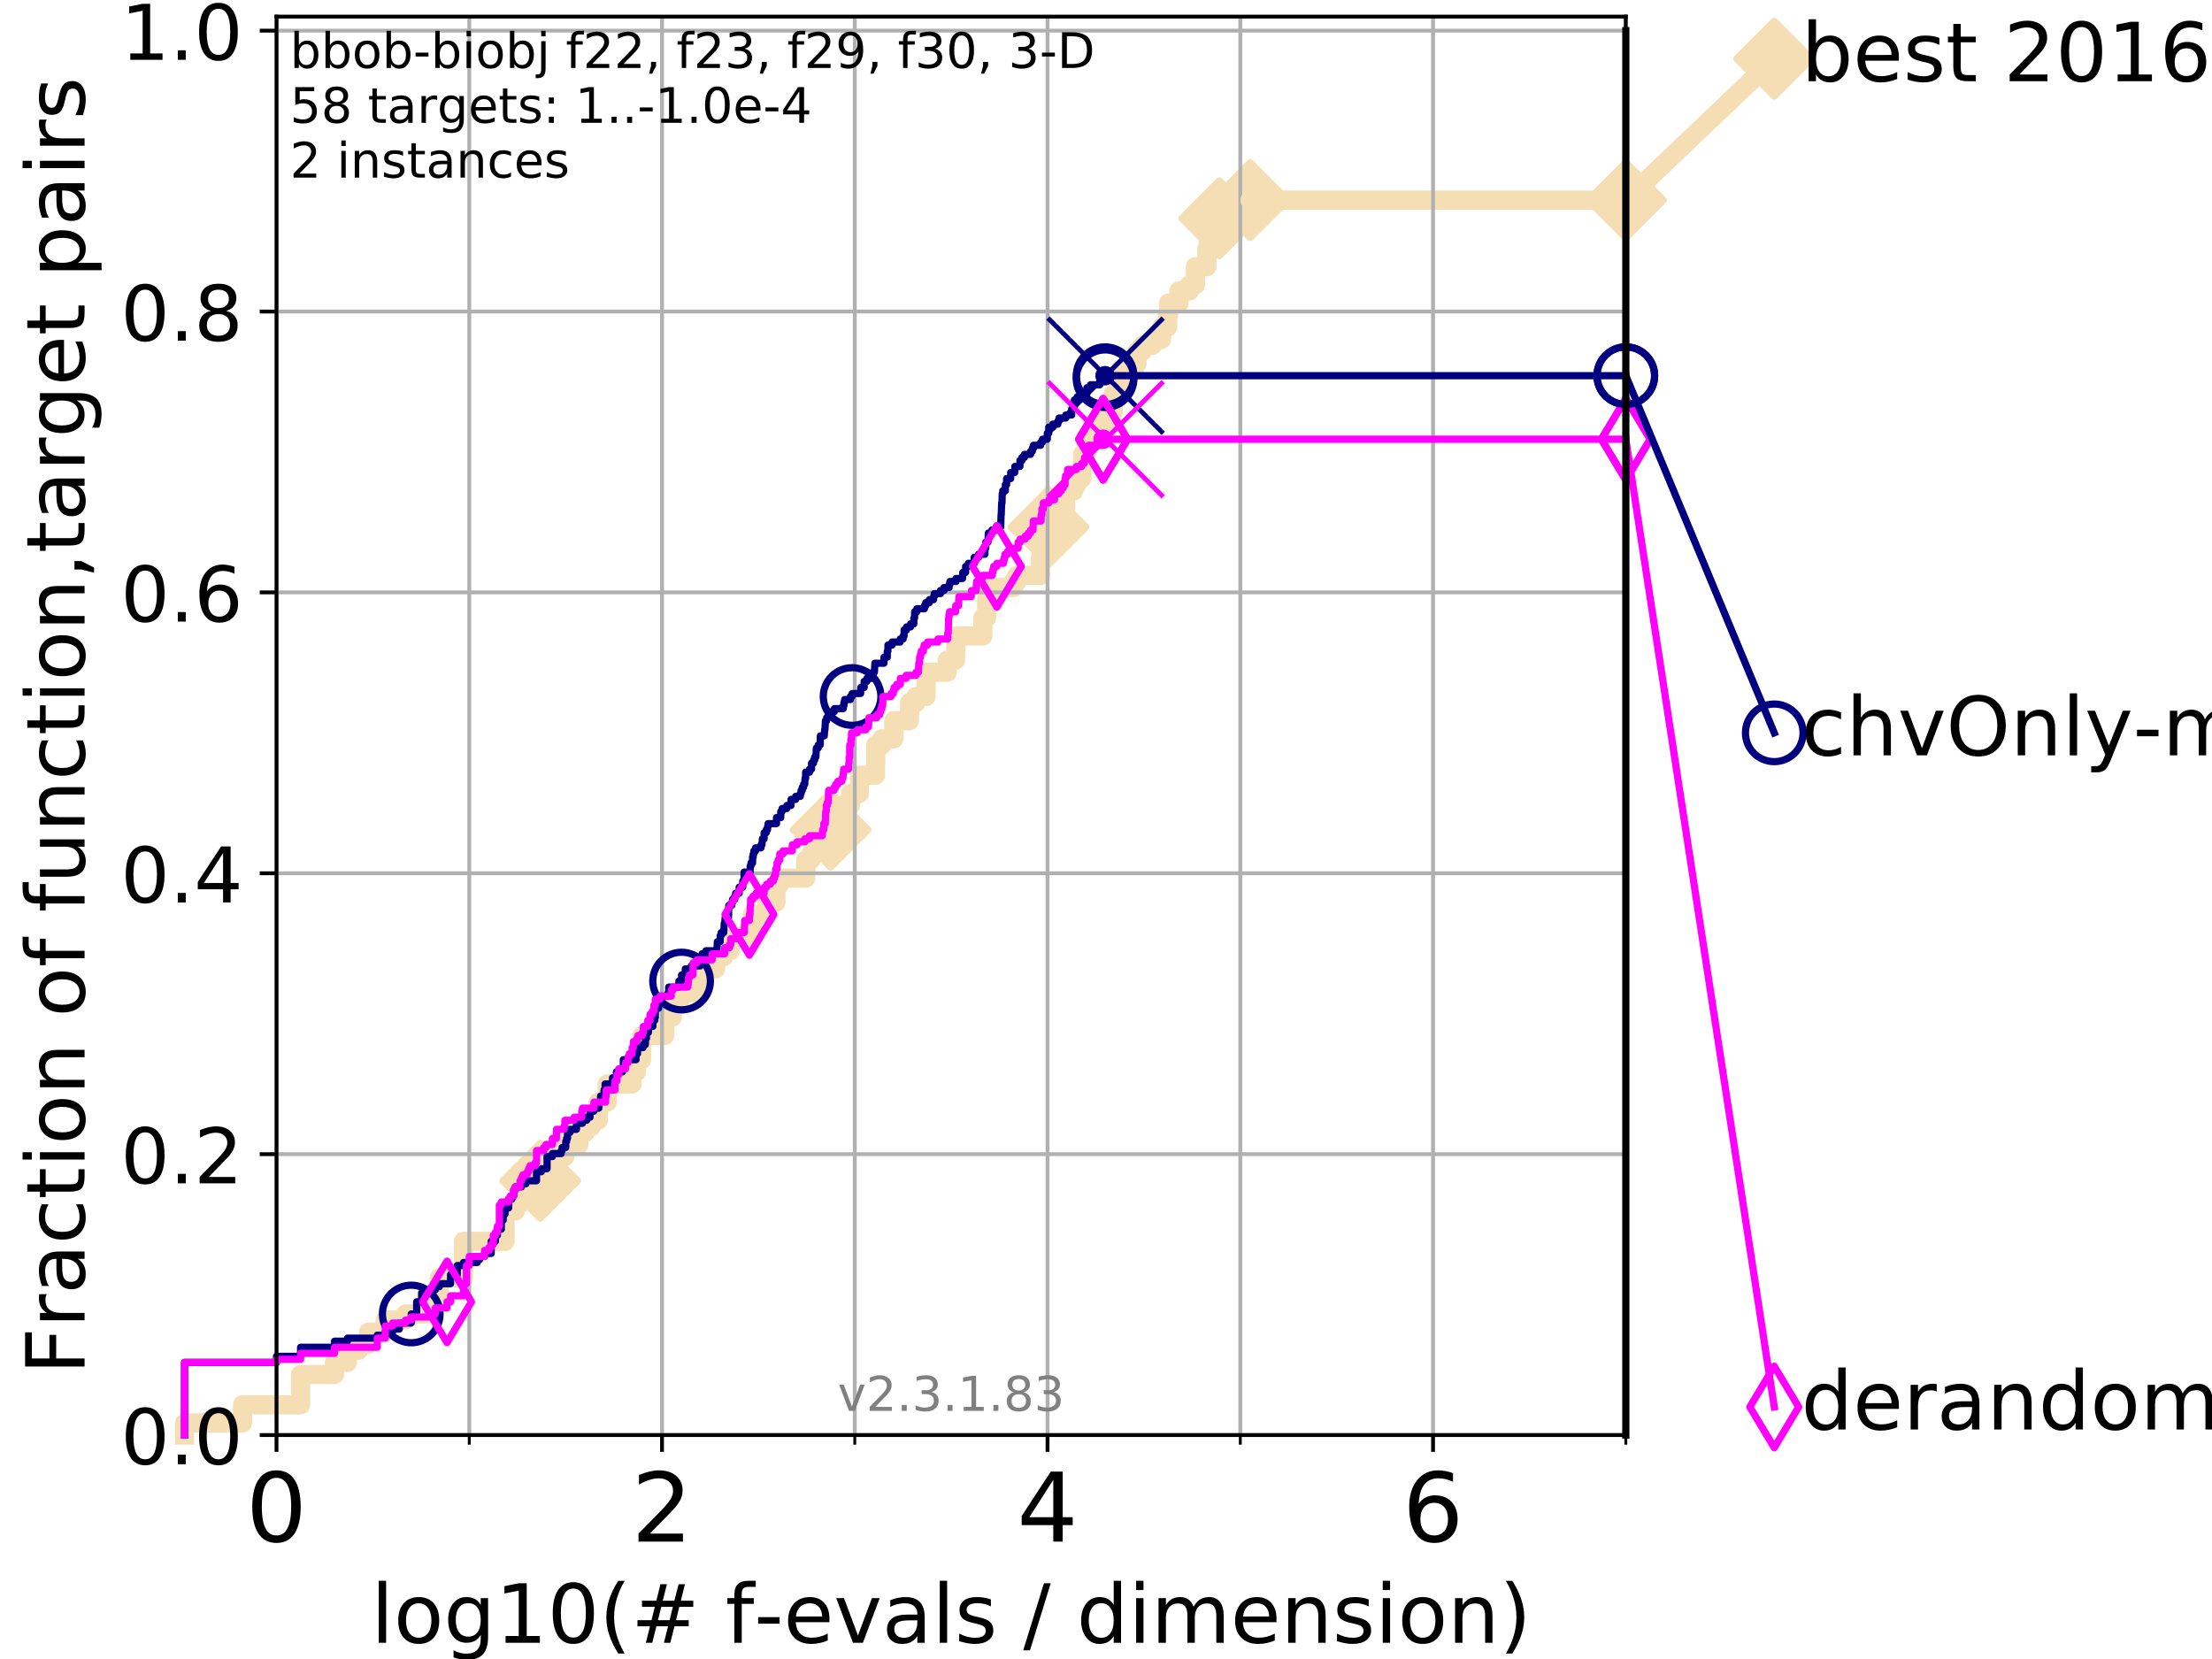 <?xml version="1.0" encoding="utf-8" standalone="no"?>
<!DOCTYPE svg PUBLIC "-//W3C//DTD SVG 1.1//EN"
  "http://www.w3.org/Graphics/SVG/1.1/DTD/svg11.dtd">
<!-- Created with matplotlib (https://matplotlib.org/) -->
<svg height="345.6pt" version="1.1" viewBox="0 0 460.8 345.6" width="460.8pt" xmlns="http://www.w3.org/2000/svg" xmlns:xlink="http://www.w3.org/1999/xlink">
 <defs>
  <style type="text/css">
*{stroke-linecap:butt;stroke-linejoin:round;}
  </style>
 </defs>
 <g id="figure_1">
  <g id="patch_1">
   <path d="M 0 345.6 
L 460.8 345.6 
L 460.8 0 
L 0 0 
z
" style="fill:#ffffff;"/>
  </g>
  <g id="axes_1">
   <g id="patch_2">
    <path d="M 57.6 298.944 
L 338.688 298.944 
L 338.688 3.456 
L 57.6 3.456 
z
" style="fill:#ffffff;"/>
   </g>
   <g id="line2d_1">
    <path d="M 38.441 298.944 
L 38.441 296.422 
L 50.529 296.422 
L 50.529 292.639 
L 62.617 292.639 
L 62.617 286.334 
L 69.688 286.334 
L 69.688 283.811 
L 72.376 283.811 
L 72.376 281.289 
L 74.705 281.289 
L 74.705 280.028 
L 76.759 280.028 
L 76.759 277.506 
L 80.259 277.506 
L 80.259 274.984 
L 84.464 274.984 
L 84.464 273.723 
L 88.847 273.723 
L 88.847 269.94 
L 91.535 269.94 
L 91.535 266.157 
L 96.552 266.157 
L 96.552 258.591 
L 105.21 258.591 
L 105.21 252.285 
L 107.348 252.285 
L 107.348 251.024 
L 108.006 251.024 
L 108.006 247.241 
L 112.532 247.241 
L 112.532 245.98 
L 113.501 245.98 
L 113.501 243.458 
L 113.966 243.458 
L 113.966 240.936 
L 117.673 240.936 
L 117.673 238.414 
L 120.572 238.414 
L 120.572 235.892 
L 121.931 235.892 
L 121.931 234.631 
L 123.193 234.631 
L 123.193 233.37 
L 124.62 233.37 
L 124.62 229.587 
L 126.507 229.587 
L 126.507 225.803 
L 131.691 225.803 
L 131.691 223.281 
L 132.581 223.281 
L 132.581 220.759 
L 133.652 220.759 
L 133.726 215.715 
L 138.483 215.715 
L 138.483 211.932 
L 140.042 211.932 
L 140.042 209.41 
L 141.521 209.41 
L 141.521 206.888 
L 145.403 206.888 
L 145.441 201.844 
L 149.074 201.844 
L 149.074 199.321 
L 150.766 199.321 
L 150.766 198.06 
L 152.104 198.06 
L 152.104 195.538 
L 155.446 195.538 
L 155.446 194.277 
L 156.757 194.277 
L 156.757 190.494 
L 159.692 190.494 
L 159.692 187.972 
L 161.645 187.972 
L 161.645 184.189 
L 162.418 184.189 
L 162.418 182.928 
L 167.851 182.928 
L 167.851 179.145 
L 168.914 179.145 
L 168.914 177.884 
L 169.972 177.884 
L 169.972 176.623 
L 171.929 176.623 
L 171.929 172.84 
L 173.018 172.84 
L 173.018 170.317 
L 174.88 170.317 
L 174.88 167.795 
L 177.172 167.795 
L 177.172 165.273 
L 179.039 165.273 
L 179.039 161.49 
L 182.394 161.49 
L 182.444 155.185 
L 183.717 155.185 
L 183.717 153.924 
L 186.19 153.924 
L 186.19 150.141 
L 189.439 150.141 
L 189.503 146.358 
L 190.824 146.358 
L 190.824 145.097 
L 192.915 145.097 
L 192.974 140.052 
L 197.303 140.052 
L 197.303 137.53 
L 199.052 137.53 
L 199.144 132.486 
L 204.76 132.486 
L 204.76 128.703 
L 205.529 128.703 
L 205.529 124.92 
L 206.29 124.92 
L 206.29 122.398 
L 211.164 122.398 
L 211.164 121.137 
L 211.824 121.137 
L 211.824 119.876 
L 216.766 119.876 
L 216.766 116.093 
L 217.105 116.093 
L 217.105 114.831 
L 218.181 114.831 
L 218.181 113.57 
L 218.415 113.57 
L 218.415 109.787 
L 221.639 109.787 
L 221.639 106.004 
L 221.97 106.004 
L 221.97 102.221 
L 223.726 102.221 
L 223.726 100.96 
L 224.316 100.96 
L 224.316 99.699 
L 225.358 99.699 
L 225.358 97.177 
L 225.531 97.177 
L 225.531 94.655 
L 226.365 94.655 
L 226.365 90.872 
L 229.573 90.872 
L 229.573 88.35 
L 230.383 88.35 
L 230.383 85.827 
L 231.924 85.827 
L 231.924 82.044 
L 233.289 82.044 
L 233.389 77 
L 236.302 77 
L 236.302 75.739 
L 236.838 75.739 
L 236.838 73.217 
L 237.957 73.217 
L 237.957 71.956 
L 240.075 71.956 
L 240.075 70.695 
L 241.972 70.695 
L 241.972 68.173 
L 243.215 68.173 
L 243.215 65.651 
L 243.439 65.651 
L 243.439 63.129 
L 245.606 63.129 
L 245.606 60.607 
L 247.791 60.607 
L 247.791 59.346 
L 249.025 59.346 
L 249.025 55.562 
L 251.412 55.562 
L 251.412 51.779 
L 251.711 51.779 
L 251.711 47.996 
L 254.005 47.996 
L 254.005 45.474 
L 260.434 45.474 
L 260.434 41.691 
L 338.688 41.691 
L 338.688 41.691 
" style="fill:none;stroke:#f5deb3;stroke-linecap:square;stroke-width:4;"/>
   </g>
   <g id="line2d_2">
    <defs>
     <path d="M 0 7.778 
L 7.778 0 
L 0 -7.778 
L -7.778 0 
z
" id="m10d702b46b" style="stroke:#f5deb3;stroke-linejoin:miter;stroke-width:1.5;"/>
    </defs>
    <g>
     <use style="fill:#f5deb3;stroke:#f5deb3;stroke-linejoin:miter;stroke-width:1.5;" x="112.532" xlink:href="#m10d702b46b" y="245.98"/>
     <use style="fill:#f5deb3;stroke:#f5deb3;stroke-linejoin:miter;stroke-width:1.5;" x="173.018" xlink:href="#m10d702b46b" y="172.84"/>
     <use style="fill:#f5deb3;stroke:#f5deb3;stroke-linejoin:miter;stroke-width:1.5;" x="218.415" xlink:href="#m10d702b46b" y="109.787"/>
     <use style="fill:#f5deb3;stroke:#f5deb3;stroke-linejoin:miter;stroke-width:1.5;" x="254.005" xlink:href="#m10d702b46b" y="45.474"/>
     <use style="fill:#f5deb3;stroke:#f5deb3;stroke-linejoin:miter;stroke-width:1.5;" x="260.434" xlink:href="#m10d702b46b" y="41.691"/>
     <use style="fill:#f5deb3;stroke:#f5deb3;stroke-linejoin:miter;stroke-width:1.5;" x="338.688" xlink:href="#m10d702b46b" y="41.691"/>
    </g>
   </g>
   <g id="line2d_3">
    <path style="fill:none;stroke:#f5deb3;stroke-linecap:square;stroke-width:4;"/>
    <g/>
   </g>
   <g id="line2d_4">
    <path d="M 338.688 41.691 
L 369.608 12.233 
" style="fill:none;stroke:#f5deb3;stroke-linecap:square;stroke-width:4;"/>
    <g>
     <use style="fill:#f5deb3;stroke:#f5deb3;stroke-linejoin:miter;stroke-width:1.5;" x="338.688" xlink:href="#m10d702b46b" y="41.691"/>
     <use style="fill:#f5deb3;stroke:#f5deb3;stroke-linejoin:miter;stroke-width:1.5;" x="369.608" xlink:href="#m10d702b46b" y="12.233"/>
    </g>
   </g>
   <g id="matplotlib.axis_1">
    <g id="xtick_1">
     <g id="line2d_5">
      <path clip-path="url(#p6211db497a)" d="M 57.6 298.944 
L 57.6 3.456 
" style="fill:none;stroke:#b0b0b0;stroke-linecap:square;stroke-width:0.8;"/>
     </g>
     <g id="line2d_6">
      <defs>
       <path d="M 0 0 
L 0 3.5 
" id="mca2b1046ae" style="stroke:#000000;stroke-width:0.8;"/>
      </defs>
      <g>
       <use style="stroke:#000000;stroke-width:0.8;" x="57.6" xlink:href="#mca2b1046ae" y="298.944"/>
      </g>
     </g>
     <g id="text_1">
      <!-- 0 -->
      <defs>
       <path d="M 31.781 66.406 
Q 24.172 66.406 20.328 58.906 
Q 16.5 51.422 16.5 36.375 
Q 16.5 21.391 20.328 13.891 
Q 24.172 6.391 31.781 6.391 
Q 39.453 6.391 43.281 13.891 
Q 47.125 21.391 47.125 36.375 
Q 47.125 51.422 43.281 58.906 
Q 39.453 66.406 31.781 66.406 
z
M 31.781 74.219 
Q 44.047 74.219 50.516 64.516 
Q 56.984 54.828 56.984 36.375 
Q 56.984 17.969 50.516 8.266 
Q 44.047 -1.422 31.781 -1.422 
Q 19.531 -1.422 13.062 8.266 
Q 6.594 17.969 6.594 36.375 
Q 6.594 54.828 13.062 64.516 
Q 19.531 74.219 31.781 74.219 
z
" id="DejaVuSans-48"/>
      </defs>
      <g transform="translate(51.237 321.141)scale(0.2 -0.2)">
       <use xlink:href="#DejaVuSans-48"/>
      </g>
     </g>
    </g>
    <g id="xtick_2">
     <g id="line2d_7">
      <path clip-path="url(#p6211db497a)" d="M 137.911 298.944 
L 137.911 3.456 
" style="fill:none;stroke:#b0b0b0;stroke-linecap:square;stroke-width:0.8;"/>
     </g>
     <g id="line2d_8">
      <g>
       <use style="stroke:#000000;stroke-width:0.8;" x="137.911" xlink:href="#mca2b1046ae" y="298.944"/>
      </g>
     </g>
     <g id="text_2">
      <!-- 2 -->
      <defs>
       <path d="M 19.188 8.297 
L 53.609 8.297 
L 53.609 0 
L 7.328 0 
L 7.328 8.297 
Q 12.938 14.109 22.625 23.891 
Q 32.328 33.688 34.812 36.531 
Q 39.547 41.844 41.422 45.531 
Q 43.312 49.219 43.312 52.781 
Q 43.312 58.594 39.234 62.25 
Q 35.156 65.922 28.609 65.922 
Q 23.969 65.922 18.812 64.312 
Q 13.672 62.703 7.812 59.422 
L 7.812 69.391 
Q 13.766 71.781 18.938 73 
Q 24.125 74.219 28.422 74.219 
Q 39.75 74.219 46.484 68.547 
Q 53.219 62.891 53.219 53.422 
Q 53.219 48.922 51.531 44.891 
Q 49.859 40.875 45.406 35.406 
Q 44.188 33.984 37.641 27.219 
Q 31.109 20.453 19.188 8.297 
z
" id="DejaVuSans-50"/>
      </defs>
      <g transform="translate(131.548 321.141)scale(0.2 -0.2)">
       <use xlink:href="#DejaVuSans-50"/>
      </g>
     </g>
    </g>
    <g id="xtick_3">
     <g id="line2d_9">
      <path clip-path="url(#p6211db497a)" d="M 218.222 298.944 
L 218.222 3.456 
" style="fill:none;stroke:#b0b0b0;stroke-linecap:square;stroke-width:0.8;"/>
     </g>
     <g id="line2d_10">
      <g>
       <use style="stroke:#000000;stroke-width:0.8;" x="218.222" xlink:href="#mca2b1046ae" y="298.944"/>
      </g>
     </g>
     <g id="text_3">
      <!-- 4 -->
      <defs>
       <path d="M 37.797 64.312 
L 12.891 25.391 
L 37.797 25.391 
z
M 35.203 72.906 
L 47.609 72.906 
L 47.609 25.391 
L 58.016 25.391 
L 58.016 17.188 
L 47.609 17.188 
L 47.609 0 
L 37.797 0 
L 37.797 17.188 
L 4.891 17.188 
L 4.891 26.703 
z
" id="DejaVuSans-52"/>
      </defs>
      <g transform="translate(211.859 321.141)scale(0.2 -0.2)">
       <use xlink:href="#DejaVuSans-52"/>
      </g>
     </g>
    </g>
    <g id="xtick_4">
     <g id="line2d_11">
      <path clip-path="url(#p6211db497a)" d="M 298.533 298.944 
L 298.533 3.456 
" style="fill:none;stroke:#b0b0b0;stroke-linecap:square;stroke-width:0.8;"/>
     </g>
     <g id="line2d_12">
      <g>
       <use style="stroke:#000000;stroke-width:0.8;" x="298.533" xlink:href="#mca2b1046ae" y="298.944"/>
      </g>
     </g>
     <g id="text_4">
      <!-- 6 -->
      <defs>
       <path d="M 33.016 40.375 
Q 26.375 40.375 22.484 35.828 
Q 18.609 31.297 18.609 23.391 
Q 18.609 15.531 22.484 10.953 
Q 26.375 6.391 33.016 6.391 
Q 39.656 6.391 43.531 10.953 
Q 47.406 15.531 47.406 23.391 
Q 47.406 31.297 43.531 35.828 
Q 39.656 40.375 33.016 40.375 
z
M 52.594 71.297 
L 52.594 62.312 
Q 48.875 64.062 45.094 64.984 
Q 41.312 65.922 37.594 65.922 
Q 27.828 65.922 22.672 59.328 
Q 17.531 52.734 16.797 39.406 
Q 19.672 43.656 24.016 45.922 
Q 28.375 48.188 33.594 48.188 
Q 44.578 48.188 50.953 41.516 
Q 57.328 34.859 57.328 23.391 
Q 57.328 12.156 50.688 5.359 
Q 44.047 -1.422 33.016 -1.422 
Q 20.359 -1.422 13.672 8.266 
Q 6.984 17.969 6.984 36.375 
Q 6.984 53.656 15.188 63.938 
Q 23.391 74.219 37.203 74.219 
Q 40.922 74.219 44.703 73.484 
Q 48.484 72.75 52.594 71.297 
z
" id="DejaVuSans-54"/>
      </defs>
      <g transform="translate(292.17 321.141)scale(0.2 -0.2)">
       <use xlink:href="#DejaVuSans-54"/>
      </g>
     </g>
    </g>
    <g id="xtick_5">
     <g id="line2d_13">
      <path clip-path="url(#p6211db497a)" d="M 97.755 298.944 
L 97.755 3.456 
" style="fill:none;stroke:#b0b0b0;stroke-linecap:square;stroke-width:0.8;"/>
     </g>
     <g id="line2d_14">
      <defs>
       <path d="M 0 0 
L 0 2 
" id="m565f803ccc" style="stroke:#000000;stroke-width:0.6;"/>
      </defs>
      <g>
       <use style="stroke:#000000;stroke-width:0.6;" x="97.755" xlink:href="#m565f803ccc" y="298.944"/>
      </g>
     </g>
    </g>
    <g id="xtick_6">
     <g id="line2d_15">
      <path clip-path="url(#p6211db497a)" d="M 178.066 298.944 
L 178.066 3.456 
" style="fill:none;stroke:#b0b0b0;stroke-linecap:square;stroke-width:0.8;"/>
     </g>
     <g id="line2d_16">
      <g>
       <use style="stroke:#000000;stroke-width:0.6;" x="178.066" xlink:href="#m565f803ccc" y="298.944"/>
      </g>
     </g>
    </g>
    <g id="xtick_7">
     <g id="line2d_17">
      <path clip-path="url(#p6211db497a)" d="M 258.377 298.944 
L 258.377 3.456 
" style="fill:none;stroke:#b0b0b0;stroke-linecap:square;stroke-width:0.8;"/>
     </g>
     <g id="line2d_18">
      <g>
       <use style="stroke:#000000;stroke-width:0.6;" x="258.377" xlink:href="#m565f803ccc" y="298.944"/>
      </g>
     </g>
    </g>
    <g id="xtick_8">
     <g id="line2d_19">
      <path clip-path="url(#p6211db497a)" d="M 338.688 298.944 
L 338.688 3.456 
" style="fill:none;stroke:#b0b0b0;stroke-linecap:square;stroke-width:0.8;"/>
     </g>
     <g id="line2d_20">
      <g>
       <use style="stroke:#000000;stroke-width:0.6;" x="338.688" xlink:href="#m565f803ccc" y="298.944"/>
      </g>
     </g>
    </g>
    <g id="text_5">
     <!-- log10(# f-evals / dimension) -->
     <defs>
      <path d="M 9.422 75.984 
L 18.406 75.984 
L 18.406 0 
L 9.422 0 
z
" id="DejaVuSans-108"/>
      <path d="M 30.609 48.391 
Q 23.391 48.391 19.188 42.75 
Q 14.984 37.109 14.984 27.297 
Q 14.984 17.484 19.156 11.844 
Q 23.344 6.203 30.609 6.203 
Q 37.797 6.203 41.984 11.859 
Q 46.188 17.531 46.188 27.297 
Q 46.188 37.016 41.984 42.703 
Q 37.797 48.391 30.609 48.391 
z
M 30.609 56 
Q 42.328 56 49.016 48.375 
Q 55.719 40.766 55.719 27.297 
Q 55.719 13.875 49.016 6.219 
Q 42.328 -1.422 30.609 -1.422 
Q 18.844 -1.422 12.172 6.219 
Q 5.516 13.875 5.516 27.297 
Q 5.516 40.766 12.172 48.375 
Q 18.844 56 30.609 56 
z
" id="DejaVuSans-111"/>
      <path d="M 45.406 27.984 
Q 45.406 37.75 41.375 43.109 
Q 37.359 48.484 30.078 48.484 
Q 22.859 48.484 18.828 43.109 
Q 14.797 37.75 14.797 27.984 
Q 14.797 18.266 18.828 12.891 
Q 22.859 7.516 30.078 7.516 
Q 37.359 7.516 41.375 12.891 
Q 45.406 18.266 45.406 27.984 
z
M 54.391 6.781 
Q 54.391 -7.172 48.188 -13.984 
Q 42 -20.797 29.203 -20.797 
Q 24.469 -20.797 20.266 -20.094 
Q 16.062 -19.391 12.109 -17.922 
L 12.109 -9.188 
Q 16.062 -11.328 19.922 -12.344 
Q 23.781 -13.375 27.781 -13.375 
Q 36.625 -13.375 41.016 -8.766 
Q 45.406 -4.156 45.406 5.172 
L 45.406 9.625 
Q 42.625 4.781 38.281 2.391 
Q 33.938 0 27.875 0 
Q 17.828 0 11.672 7.656 
Q 5.516 15.328 5.516 27.984 
Q 5.516 40.672 11.672 48.328 
Q 17.828 56 27.875 56 
Q 33.938 56 38.281 53.609 
Q 42.625 51.219 45.406 46.391 
L 45.406 54.688 
L 54.391 54.688 
z
" id="DejaVuSans-103"/>
      <path d="M 12.406 8.297 
L 28.516 8.297 
L 28.516 63.922 
L 10.984 60.406 
L 10.984 69.391 
L 28.422 72.906 
L 38.281 72.906 
L 38.281 8.297 
L 54.391 8.297 
L 54.391 0 
L 12.406 0 
z
" id="DejaVuSans-49"/>
      <path d="M 31 75.875 
Q 24.469 64.656 21.281 53.656 
Q 18.109 42.672 18.109 31.391 
Q 18.109 20.125 21.312 9.062 
Q 24.516 -2 31 -13.188 
L 23.188 -13.188 
Q 15.875 -1.703 12.234 9.375 
Q 8.594 20.453 8.594 31.391 
Q 8.594 42.281 12.203 53.312 
Q 15.828 64.359 23.188 75.875 
z
" id="DejaVuSans-40"/>
      <path d="M 51.125 44 
L 36.922 44 
L 32.812 27.688 
L 47.125 27.688 
z
M 43.797 71.781 
L 38.719 51.516 
L 52.984 51.516 
L 58.109 71.781 
L 65.922 71.781 
L 60.891 51.516 
L 76.125 51.516 
L 76.125 44 
L 58.984 44 
L 54.984 27.688 
L 70.516 27.688 
L 70.516 20.219 
L 53.078 20.219 
L 48 0 
L 40.188 0 
L 45.219 20.219 
L 30.906 20.219 
L 25.875 0 
L 18.016 0 
L 23.094 20.219 
L 7.719 20.219 
L 7.719 27.688 
L 24.906 27.688 
L 29 44 
L 13.281 44 
L 13.281 51.516 
L 30.906 51.516 
L 35.891 71.781 
z
" id="DejaVuSans-35"/>
      <path id="DejaVuSans-32"/>
      <path d="M 37.109 75.984 
L 37.109 68.5 
L 28.516 68.5 
Q 23.688 68.5 21.797 66.547 
Q 19.922 64.594 19.922 59.516 
L 19.922 54.688 
L 34.719 54.688 
L 34.719 47.703 
L 19.922 47.703 
L 19.922 0 
L 10.891 0 
L 10.891 47.703 
L 2.297 47.703 
L 2.297 54.688 
L 10.891 54.688 
L 10.891 58.5 
Q 10.891 67.625 15.141 71.797 
Q 19.391 75.984 28.609 75.984 
z
" id="DejaVuSans-102"/>
      <path d="M 4.891 31.391 
L 31.203 31.391 
L 31.203 23.391 
L 4.891 23.391 
z
" id="DejaVuSans-45"/>
      <path d="M 56.203 29.594 
L 56.203 25.203 
L 14.891 25.203 
Q 15.484 15.922 20.484 11.062 
Q 25.484 6.203 34.422 6.203 
Q 39.594 6.203 44.453 7.469 
Q 49.312 8.734 54.109 11.281 
L 54.109 2.781 
Q 49.266 0.734 44.188 -0.344 
Q 39.109 -1.422 33.891 -1.422 
Q 20.797 -1.422 13.156 6.188 
Q 5.516 13.812 5.516 26.812 
Q 5.516 40.234 12.766 48.109 
Q 20.016 56 32.328 56 
Q 43.359 56 49.781 48.891 
Q 56.203 41.797 56.203 29.594 
z
M 47.219 32.234 
Q 47.125 39.594 43.094 43.984 
Q 39.062 48.391 32.422 48.391 
Q 24.906 48.391 20.391 44.141 
Q 15.875 39.891 15.188 32.172 
z
" id="DejaVuSans-101"/>
      <path d="M 2.984 54.688 
L 12.5 54.688 
L 29.594 8.797 
L 46.688 54.688 
L 56.203 54.688 
L 35.688 0 
L 23.484 0 
z
" id="DejaVuSans-118"/>
      <path d="M 34.281 27.484 
Q 23.391 27.484 19.188 25 
Q 14.984 22.516 14.984 16.5 
Q 14.984 11.719 18.141 8.906 
Q 21.297 6.109 26.703 6.109 
Q 34.188 6.109 38.703 11.406 
Q 43.219 16.703 43.219 25.484 
L 43.219 27.484 
z
M 52.203 31.203 
L 52.203 0 
L 43.219 0 
L 43.219 8.297 
Q 40.141 3.328 35.547 0.953 
Q 30.953 -1.422 24.312 -1.422 
Q 15.922 -1.422 10.953 3.297 
Q 6 8.016 6 15.922 
Q 6 25.141 12.172 29.828 
Q 18.359 34.516 30.609 34.516 
L 43.219 34.516 
L 43.219 35.406 
Q 43.219 41.609 39.141 45 
Q 35.062 48.391 27.688 48.391 
Q 23 48.391 18.547 47.266 
Q 14.109 46.141 10.016 43.891 
L 10.016 52.203 
Q 14.938 54.109 19.578 55.047 
Q 24.219 56 28.609 56 
Q 40.484 56 46.344 49.844 
Q 52.203 43.703 52.203 31.203 
z
" id="DejaVuSans-97"/>
      <path d="M 44.281 53.078 
L 44.281 44.578 
Q 40.484 46.531 36.375 47.5 
Q 32.281 48.484 27.875 48.484 
Q 21.188 48.484 17.844 46.438 
Q 14.5 44.391 14.5 40.281 
Q 14.5 37.156 16.891 35.375 
Q 19.281 33.594 26.516 31.984 
L 29.594 31.297 
Q 39.156 29.25 43.188 25.516 
Q 47.219 21.781 47.219 15.094 
Q 47.219 7.469 41.188 3.016 
Q 35.156 -1.422 24.609 -1.422 
Q 20.219 -1.422 15.453 -0.562 
Q 10.688 0.297 5.422 2 
L 5.422 11.281 
Q 10.406 8.688 15.234 7.391 
Q 20.062 6.109 24.812 6.109 
Q 31.156 6.109 34.562 8.281 
Q 37.984 10.453 37.984 14.406 
Q 37.984 18.062 35.516 20.016 
Q 33.062 21.969 24.703 23.781 
L 21.578 24.516 
Q 13.234 26.266 9.516 29.906 
Q 5.812 33.547 5.812 39.891 
Q 5.812 47.609 11.281 51.797 
Q 16.75 56 26.812 56 
Q 31.781 56 36.172 55.266 
Q 40.578 54.547 44.281 53.078 
z
" id="DejaVuSans-115"/>
      <path d="M 25.391 72.906 
L 33.688 72.906 
L 8.297 -9.281 
L 0 -9.281 
z
" id="DejaVuSans-47"/>
      <path d="M 45.406 46.391 
L 45.406 75.984 
L 54.391 75.984 
L 54.391 0 
L 45.406 0 
L 45.406 8.203 
Q 42.578 3.328 38.25 0.953 
Q 33.938 -1.422 27.875 -1.422 
Q 17.969 -1.422 11.734 6.484 
Q 5.516 14.406 5.516 27.297 
Q 5.516 40.188 11.734 48.094 
Q 17.969 56 27.875 56 
Q 33.938 56 38.25 53.625 
Q 42.578 51.266 45.406 46.391 
z
M 14.797 27.297 
Q 14.797 17.391 18.875 11.75 
Q 22.953 6.109 30.078 6.109 
Q 37.203 6.109 41.297 11.75 
Q 45.406 17.391 45.406 27.297 
Q 45.406 37.203 41.297 42.844 
Q 37.203 48.484 30.078 48.484 
Q 22.953 48.484 18.875 42.844 
Q 14.797 37.203 14.797 27.297 
z
" id="DejaVuSans-100"/>
      <path d="M 9.422 54.688 
L 18.406 54.688 
L 18.406 0 
L 9.422 0 
z
M 9.422 75.984 
L 18.406 75.984 
L 18.406 64.594 
L 9.422 64.594 
z
" id="DejaVuSans-105"/>
      <path d="M 52 44.188 
Q 55.375 50.25 60.062 53.125 
Q 64.75 56 71.094 56 
Q 79.641 56 84.281 50.016 
Q 88.922 44.047 88.922 33.016 
L 88.922 0 
L 79.891 0 
L 79.891 32.719 
Q 79.891 40.578 77.094 44.375 
Q 74.312 48.188 68.609 48.188 
Q 61.625 48.188 57.562 43.547 
Q 53.516 38.922 53.516 30.906 
L 53.516 0 
L 44.484 0 
L 44.484 32.719 
Q 44.484 40.625 41.703 44.406 
Q 38.922 48.188 33.109 48.188 
Q 26.219 48.188 22.156 43.531 
Q 18.109 38.875 18.109 30.906 
L 18.109 0 
L 9.078 0 
L 9.078 54.688 
L 18.109 54.688 
L 18.109 46.188 
Q 21.188 51.219 25.484 53.609 
Q 29.781 56 35.688 56 
Q 41.656 56 45.828 52.969 
Q 50 49.953 52 44.188 
z
" id="DejaVuSans-109"/>
      <path d="M 54.891 33.016 
L 54.891 0 
L 45.906 0 
L 45.906 32.719 
Q 45.906 40.484 42.875 44.328 
Q 39.844 48.188 33.797 48.188 
Q 26.516 48.188 22.312 43.547 
Q 18.109 38.922 18.109 30.906 
L 18.109 0 
L 9.078 0 
L 9.078 54.688 
L 18.109 54.688 
L 18.109 46.188 
Q 21.344 51.125 25.703 53.562 
Q 30.078 56 35.797 56 
Q 45.219 56 50.047 50.172 
Q 54.891 44.344 54.891 33.016 
z
" id="DejaVuSans-110"/>
      <path d="M 8.016 75.875 
L 15.828 75.875 
Q 23.141 64.359 26.781 53.312 
Q 30.422 42.281 30.422 31.391 
Q 30.422 20.453 26.781 9.375 
Q 23.141 -1.703 15.828 -13.188 
L 8.016 -13.188 
Q 14.5 -2 17.703 9.062 
Q 20.906 20.125 20.906 31.391 
Q 20.906 42.672 17.703 53.656 
Q 14.5 64.656 8.016 75.875 
z
" id="DejaVuSans-41"/>
     </defs>
     <g transform="translate(77.303 342.218)scale(0.17 -0.17)">
      <use xlink:href="#DejaVuSans-108"/>
      <use x="27.783" xlink:href="#DejaVuSans-111"/>
      <use x="88.965" xlink:href="#DejaVuSans-103"/>
      <use x="152.441" xlink:href="#DejaVuSans-49"/>
      <use x="216.064" xlink:href="#DejaVuSans-48"/>
      <use x="279.688" xlink:href="#DejaVuSans-40"/>
      <use x="318.701" xlink:href="#DejaVuSans-35"/>
      <use x="402.49" xlink:href="#DejaVuSans-32"/>
      <use x="434.277" xlink:href="#DejaVuSans-102"/>
      <use x="469.404" xlink:href="#DejaVuSans-45"/>
      <use x="505.488" xlink:href="#DejaVuSans-101"/>
      <use x="567.012" xlink:href="#DejaVuSans-118"/>
      <use x="626.191" xlink:href="#DejaVuSans-97"/>
      <use x="687.471" xlink:href="#DejaVuSans-108"/>
      <use x="715.254" xlink:href="#DejaVuSans-115"/>
      <use x="767.354" xlink:href="#DejaVuSans-32"/>
      <use x="799.141" xlink:href="#DejaVuSans-47"/>
      <use x="832.832" xlink:href="#DejaVuSans-32"/>
      <use x="864.619" xlink:href="#DejaVuSans-100"/>
      <use x="928.096" xlink:href="#DejaVuSans-105"/>
      <use x="955.879" xlink:href="#DejaVuSans-109"/>
      <use x="1053.291" xlink:href="#DejaVuSans-101"/>
      <use x="1114.814" xlink:href="#DejaVuSans-110"/>
      <use x="1178.193" xlink:href="#DejaVuSans-115"/>
      <use x="1230.293" xlink:href="#DejaVuSans-105"/>
      <use x="1258.076" xlink:href="#DejaVuSans-111"/>
      <use x="1319.258" xlink:href="#DejaVuSans-110"/>
      <use x="1382.637" xlink:href="#DejaVuSans-41"/>
     </g>
    </g>
   </g>
   <g id="matplotlib.axis_2">
    <g id="ytick_1">
     <g id="line2d_21">
      <path clip-path="url(#p6211db497a)" d="M 57.6 298.944 
L 338.688 298.944 
" style="fill:none;stroke:#b0b0b0;stroke-linecap:square;stroke-width:0.8;"/>
     </g>
     <g id="line2d_22">
      <defs>
       <path d="M 0 0 
L -3.5 0 
" id="m620e2f0928" style="stroke:#000000;stroke-width:0.8;"/>
      </defs>
      <g>
       <use style="stroke:#000000;stroke-width:0.8;" x="57.6" xlink:href="#m620e2f0928" y="298.944"/>
      </g>
     </g>
     <g id="text_6">
      <!-- 0.0 -->
      <defs>
       <path d="M 10.688 12.406 
L 21 12.406 
L 21 0 
L 10.688 0 
z
" id="DejaVuSans-46"/>
      </defs>
      <g transform="translate(25.155 305.023)scale(0.16 -0.16)">
       <use xlink:href="#DejaVuSans-48"/>
       <use x="63.623" xlink:href="#DejaVuSans-46"/>
       <use x="95.41" xlink:href="#DejaVuSans-48"/>
      </g>
     </g>
    </g>
    <g id="ytick_2">
     <g id="line2d_23">
      <path clip-path="url(#p6211db497a)" d="M 57.6 240.432 
L 338.688 240.432 
" style="fill:none;stroke:#b0b0b0;stroke-linecap:square;stroke-width:0.8;"/>
     </g>
     <g id="line2d_24">
      <g>
       <use style="stroke:#000000;stroke-width:0.8;" x="57.6" xlink:href="#m620e2f0928" y="240.432"/>
      </g>
     </g>
     <g id="text_7">
      <!-- 0.2 -->
      <g transform="translate(25.155 246.51)scale(0.16 -0.16)">
       <use xlink:href="#DejaVuSans-48"/>
       <use x="63.623" xlink:href="#DejaVuSans-46"/>
       <use x="95.41" xlink:href="#DejaVuSans-50"/>
      </g>
     </g>
    </g>
    <g id="ytick_3">
     <g id="line2d_25">
      <path clip-path="url(#p6211db497a)" d="M 57.6 181.919 
L 338.688 181.919 
" style="fill:none;stroke:#b0b0b0;stroke-linecap:square;stroke-width:0.8;"/>
     </g>
     <g id="line2d_26">
      <g>
       <use style="stroke:#000000;stroke-width:0.8;" x="57.6" xlink:href="#m620e2f0928" y="181.919"/>
      </g>
     </g>
     <g id="text_8">
      <!-- 0.4 -->
      <g transform="translate(25.155 187.998)scale(0.16 -0.16)">
       <use xlink:href="#DejaVuSans-48"/>
       <use x="63.623" xlink:href="#DejaVuSans-46"/>
       <use x="95.41" xlink:href="#DejaVuSans-52"/>
      </g>
     </g>
    </g>
    <g id="ytick_4">
     <g id="line2d_27">
      <path clip-path="url(#p6211db497a)" d="M 57.6 123.407 
L 338.688 123.407 
" style="fill:none;stroke:#b0b0b0;stroke-linecap:square;stroke-width:0.8;"/>
     </g>
     <g id="line2d_28">
      <g>
       <use style="stroke:#000000;stroke-width:0.8;" x="57.6" xlink:href="#m620e2f0928" y="123.407"/>
      </g>
     </g>
     <g id="text_9">
      <!-- 0.6 -->
      <g transform="translate(25.155 129.485)scale(0.16 -0.16)">
       <use xlink:href="#DejaVuSans-48"/>
       <use x="63.623" xlink:href="#DejaVuSans-46"/>
       <use x="95.41" xlink:href="#DejaVuSans-54"/>
      </g>
     </g>
    </g>
    <g id="ytick_5">
     <g id="line2d_29">
      <path clip-path="url(#p6211db497a)" d="M 57.6 64.894 
L 338.688 64.894 
" style="fill:none;stroke:#b0b0b0;stroke-linecap:square;stroke-width:0.8;"/>
     </g>
     <g id="line2d_30">
      <g>
       <use style="stroke:#000000;stroke-width:0.8;" x="57.6" xlink:href="#m620e2f0928" y="64.894"/>
      </g>
     </g>
     <g id="text_10">
      <!-- 0.8 -->
      <defs>
       <path d="M 31.781 34.625 
Q 24.75 34.625 20.719 30.859 
Q 16.703 27.094 16.703 20.516 
Q 16.703 13.922 20.719 10.156 
Q 24.75 6.391 31.781 6.391 
Q 38.812 6.391 42.859 10.172 
Q 46.922 13.969 46.922 20.516 
Q 46.922 27.094 42.891 30.859 
Q 38.875 34.625 31.781 34.625 
z
M 21.922 38.812 
Q 15.578 40.375 12.031 44.719 
Q 8.5 49.078 8.5 55.328 
Q 8.5 64.062 14.719 69.141 
Q 20.953 74.219 31.781 74.219 
Q 42.672 74.219 48.875 69.141 
Q 55.078 64.062 55.078 55.328 
Q 55.078 49.078 51.531 44.719 
Q 48 40.375 41.703 38.812 
Q 48.828 37.156 52.797 32.312 
Q 56.781 27.484 56.781 20.516 
Q 56.781 9.906 50.312 4.234 
Q 43.844 -1.422 31.781 -1.422 
Q 19.734 -1.422 13.25 4.234 
Q 6.781 9.906 6.781 20.516 
Q 6.781 27.484 10.781 32.312 
Q 14.797 37.156 21.922 38.812 
z
M 18.312 54.391 
Q 18.312 48.734 21.844 45.562 
Q 25.391 42.391 31.781 42.391 
Q 38.141 42.391 41.719 45.562 
Q 45.312 48.734 45.312 54.391 
Q 45.312 60.062 41.719 63.234 
Q 38.141 66.406 31.781 66.406 
Q 25.391 66.406 21.844 63.234 
Q 18.312 60.062 18.312 54.391 
z
" id="DejaVuSans-56"/>
      </defs>
      <g transform="translate(25.155 70.973)scale(0.16 -0.16)">
       <use xlink:href="#DejaVuSans-48"/>
       <use x="63.623" xlink:href="#DejaVuSans-46"/>
       <use x="95.41" xlink:href="#DejaVuSans-56"/>
      </g>
     </g>
    </g>
    <g id="ytick_6">
     <g id="line2d_31">
      <path clip-path="url(#p6211db497a)" d="M 57.6 6.382 
L 338.688 6.382 
" style="fill:none;stroke:#b0b0b0;stroke-linecap:square;stroke-width:0.8;"/>
     </g>
     <g id="line2d_32">
      <g>
       <use style="stroke:#000000;stroke-width:0.8;" x="57.6" xlink:href="#m620e2f0928" y="6.382"/>
      </g>
     </g>
     <g id="text_11">
      <!-- 1.0 -->
      <g transform="translate(25.155 12.46)scale(0.16 -0.16)">
       <use xlink:href="#DejaVuSans-49"/>
       <use x="63.623" xlink:href="#DejaVuSans-46"/>
       <use x="95.41" xlink:href="#DejaVuSans-48"/>
      </g>
     </g>
    </g>
    <g id="text_12">
     <!-- Fraction of function,target pairs -->
     <defs>
      <path d="M 9.812 72.906 
L 51.703 72.906 
L 51.703 64.594 
L 19.672 64.594 
L 19.672 43.109 
L 48.578 43.109 
L 48.578 34.812 
L 19.672 34.812 
L 19.672 0 
L 9.812 0 
z
" id="DejaVuSans-70"/>
      <path d="M 41.109 46.297 
Q 39.594 47.172 37.812 47.578 
Q 36.031 48 33.891 48 
Q 26.266 48 22.188 43.047 
Q 18.109 38.094 18.109 28.812 
L 18.109 0 
L 9.078 0 
L 9.078 54.688 
L 18.109 54.688 
L 18.109 46.188 
Q 20.953 51.172 25.484 53.578 
Q 30.031 56 36.531 56 
Q 37.453 56 38.578 55.875 
Q 39.703 55.766 41.062 55.516 
z
" id="DejaVuSans-114"/>
      <path d="M 48.781 52.594 
L 48.781 44.188 
Q 44.969 46.297 41.141 47.344 
Q 37.312 48.391 33.406 48.391 
Q 24.656 48.391 19.812 42.844 
Q 14.984 37.312 14.984 27.297 
Q 14.984 17.281 19.812 11.734 
Q 24.656 6.203 33.406 6.203 
Q 37.312 6.203 41.141 7.25 
Q 44.969 8.297 48.781 10.406 
L 48.781 2.094 
Q 45.016 0.344 40.984 -0.531 
Q 36.969 -1.422 32.422 -1.422 
Q 20.062 -1.422 12.781 6.344 
Q 5.516 14.109 5.516 27.297 
Q 5.516 40.672 12.859 48.328 
Q 20.219 56 33.016 56 
Q 37.156 56 41.109 55.141 
Q 45.062 54.297 48.781 52.594 
z
" id="DejaVuSans-99"/>
      <path d="M 18.312 70.219 
L 18.312 54.688 
L 36.812 54.688 
L 36.812 47.703 
L 18.312 47.703 
L 18.312 18.016 
Q 18.312 11.328 20.141 9.422 
Q 21.969 7.516 27.594 7.516 
L 36.812 7.516 
L 36.812 0 
L 27.594 0 
Q 17.188 0 13.234 3.875 
Q 9.281 7.766 9.281 18.016 
L 9.281 47.703 
L 2.688 47.703 
L 2.688 54.688 
L 9.281 54.688 
L 9.281 70.219 
z
" id="DejaVuSans-116"/>
      <path d="M 8.5 21.578 
L 8.5 54.688 
L 17.484 54.688 
L 17.484 21.922 
Q 17.484 14.156 20.5 10.266 
Q 23.531 6.391 29.594 6.391 
Q 36.859 6.391 41.078 11.031 
Q 45.312 15.672 45.312 23.688 
L 45.312 54.688 
L 54.297 54.688 
L 54.297 0 
L 45.312 0 
L 45.312 8.406 
Q 42.047 3.422 37.719 1 
Q 33.406 -1.422 27.688 -1.422 
Q 18.266 -1.422 13.375 4.438 
Q 8.5 10.297 8.5 21.578 
z
M 31.109 56 
z
" id="DejaVuSans-117"/>
      <path d="M 11.719 12.406 
L 22.016 12.406 
L 22.016 4 
L 14.016 -11.625 
L 7.719 -11.625 
L 11.719 4 
z
" id="DejaVuSans-44"/>
      <path d="M 18.109 8.203 
L 18.109 -20.797 
L 9.078 -20.797 
L 9.078 54.688 
L 18.109 54.688 
L 18.109 46.391 
Q 20.953 51.266 25.266 53.625 
Q 29.594 56 35.594 56 
Q 45.562 56 51.781 48.094 
Q 58.016 40.188 58.016 27.297 
Q 58.016 14.406 51.781 6.484 
Q 45.562 -1.422 35.594 -1.422 
Q 29.594 -1.422 25.266 0.953 
Q 20.953 3.328 18.109 8.203 
z
M 48.688 27.297 
Q 48.688 37.203 44.609 42.844 
Q 40.531 48.484 33.406 48.484 
Q 26.266 48.484 22.188 42.844 
Q 18.109 37.203 18.109 27.297 
Q 18.109 17.391 22.188 11.75 
Q 26.266 6.109 33.406 6.109 
Q 40.531 6.109 44.609 11.75 
Q 48.688 17.391 48.688 27.297 
z
" id="DejaVuSans-112"/>
     </defs>
     <g transform="translate(17.62 286.339)rotate(-90)scale(0.17 -0.17)">
      <use xlink:href="#DejaVuSans-70"/>
      <use x="57.41" xlink:href="#DejaVuSans-114"/>
      <use x="98.523" xlink:href="#DejaVuSans-97"/>
      <use x="159.803" xlink:href="#DejaVuSans-99"/>
      <use x="214.783" xlink:href="#DejaVuSans-116"/>
      <use x="253.992" xlink:href="#DejaVuSans-105"/>
      <use x="281.775" xlink:href="#DejaVuSans-111"/>
      <use x="342.957" xlink:href="#DejaVuSans-110"/>
      <use x="406.336" xlink:href="#DejaVuSans-32"/>
      <use x="438.123" xlink:href="#DejaVuSans-111"/>
      <use x="499.305" xlink:href="#DejaVuSans-102"/>
      <use x="534.51" xlink:href="#DejaVuSans-32"/>
      <use x="566.297" xlink:href="#DejaVuSans-102"/>
      <use x="601.502" xlink:href="#DejaVuSans-117"/>
      <use x="664.881" xlink:href="#DejaVuSans-110"/>
      <use x="728.26" xlink:href="#DejaVuSans-99"/>
      <use x="783.24" xlink:href="#DejaVuSans-116"/>
      <use x="822.449" xlink:href="#DejaVuSans-105"/>
      <use x="850.232" xlink:href="#DejaVuSans-111"/>
      <use x="911.414" xlink:href="#DejaVuSans-110"/>
      <use x="974.793" xlink:href="#DejaVuSans-44"/>
      <use x="1006.58" xlink:href="#DejaVuSans-116"/>
      <use x="1045.789" xlink:href="#DejaVuSans-97"/>
      <use x="1107.068" xlink:href="#DejaVuSans-114"/>
      <use x="1148.166" xlink:href="#DejaVuSans-103"/>
      <use x="1211.643" xlink:href="#DejaVuSans-101"/>
      <use x="1273.166" xlink:href="#DejaVuSans-116"/>
      <use x="1312.375" xlink:href="#DejaVuSans-32"/>
      <use x="1344.162" xlink:href="#DejaVuSans-112"/>
      <use x="1407.639" xlink:href="#DejaVuSans-97"/>
      <use x="1468.918" xlink:href="#DejaVuSans-105"/>
      <use x="1496.701" xlink:href="#DejaVuSans-114"/>
      <use x="1537.814" xlink:href="#DejaVuSans-115"/>
     </g>
    </g>
   </g>
   <g id="line2d_33">
    <defs>
     <path d="M 0 1.5 
C 0.398 1.5 0.779 1.342 1.061 1.061 
C 1.342 0.779 1.5 0.398 1.5 0 
C 1.5 -0.398 1.342 -0.779 1.061 -1.061 
C 0.779 -1.342 0.398 -1.5 0 -1.5 
C -0.398 -1.5 -0.779 -1.342 -1.061 -1.061 
C -1.342 -0.779 -1.5 -0.398 -1.5 0 
C -1.5 0.398 -1.342 0.779 -1.061 1.061 
C -0.779 1.342 -0.398 1.5 0 1.5 
z
" id="mba30381f17" style="stroke:#f5deb3;"/>
    </defs>
    <g>
     <use style="fill:#f5deb3;stroke:#f5deb3;" x="260.434" xlink:href="#mba30381f17" y="41.691"/>
     <use style="fill:#f5deb3;stroke:#f5deb3;" x="260.434" xlink:href="#mba30381f17" y="41.691"/>
    </g>
   </g>
   <g id="line2d_34">
    <defs>
     <path d="M 0 1.5 
C 0.398 1.5 0.779 1.342 1.061 1.061 
C 1.342 0.779 1.5 0.398 1.5 0 
C 1.5 -0.398 1.342 -0.779 1.061 -1.061 
C 0.779 -1.342 0.398 -1.5 0 -1.5 
C -0.398 -1.5 -0.779 -1.342 -1.061 -1.061 
C -1.342 -0.779 -1.5 -0.398 -1.5 0 
C -1.5 0.398 -1.342 0.779 -1.061 1.061 
C -0.779 1.342 -0.398 1.5 0 1.5 
z
" id="m830731a396" style="stroke:#000080;"/>
    </defs>
    <g>
     <use style="fill:#000080;stroke:#000080;" x="230.209" xlink:href="#m830731a396" y="78.261"/>
     <use style="fill:#000080;stroke:#000080;" x="230.209" xlink:href="#m830731a396" y="78.261"/>
    </g>
   </g>
   <g id="line2d_35">
    <path d="M 38.441 298.944 
L 38.441 283.811 
L 57.6 283.811 
L 57.6 282.55 
L 62.617 282.55 
L 62.617 280.659 
L 69.688 280.659 
L 69.688 279.398 
L 72.376 279.398 
L 72.376 278.767 
L 78.596 278.767 
L 78.596 278.137 
L 80.259 278.137 
L 80.259 277.506 
L 81.776 277.506 
L 81.776 276.876 
L 83.172 276.876 
L 83.172 275.615 
L 85.667 275.615 
L 85.667 273.723 
L 86.793 273.723 
L 86.793 271.201 
L 87.85 271.201 
L 87.85 269.309 
L 88.847 269.309 
L 88.847 268.679 
L 90.684 268.679 
L 90.684 268.048 
L 91.535 268.048 
L 91.535 267.418 
L 93.864 267.418 
L 93.864 265.526 
L 95.26 265.526 
L 95.26 263.635 
L 96.552 263.635 
L 96.552 263.004 
L 99.418 263.004 
L 99.418 262.374 
L 99.938 262.374 
L 99.938 261.743 
L 100.935 261.743 
L 100.935 261.113 
L 102.331 261.113 
L 102.331 258.591 
L 103.203 258.591 
L 103.203 257.33 
L 103.623 257.33 
L 103.623 256.068 
L 104.435 256.068 
L 104.435 254.177 
L 104.826 254.177 
L 104.826 252.916 
L 105.21 252.916 
L 105.21 251.655 
L 105.952 251.655 
L 105.952 249.763 
L 106.664 249.763 
L 106.664 249.133 
L 107.009 249.133 
L 107.009 247.872 
L 107.348 247.872 
L 107.348 247.241 
L 108.64 247.241 
L 108.64 246.611 
L 109.55 246.611 
L 109.55 245.98 
L 111.768 245.98 
L 111.768 244.089 
L 112.779 244.089 
L 112.779 243.458 
L 113.966 243.458 
L 113.966 240.936 
L 115.077 240.936 
L 115.077 240.305 
L 116.914 240.305 
L 116.914 239.675 
L 117.107 239.675 
L 117.107 239.044 
L 117.857 239.044 
L 117.857 237.783 
L 118.04 237.783 
L 118.04 237.153 
L 118.221 237.153 
L 118.221 235.892 
L 118.752 235.892 
L 118.752 235.261 
L 120.094 235.261 
L 120.094 234 
L 121.34 234 
L 121.34 233.37 
L 122.22 233.37 
L 122.22 232.739 
L 122.92 232.739 
L 122.92 231.478 
L 123.725 231.478 
L 123.725 230.848 
L 124.744 230.848 
L 124.744 229.587 
L 125.111 229.587 
L 125.111 228.325 
L 125.823 228.325 
L 125.823 227.064 
L 126.054 227.064 
L 126.054 225.803 
L 127.59 225.803 
L 127.59 224.542 
L 128.411 224.542 
L 128.411 223.281 
L 129.668 223.281 
L 129.668 222.651 
L 129.853 222.651 
L 129.853 220.759 
L 132.502 220.759 
L 132.502 219.498 
L 132.816 219.498 
L 132.816 218.237 
L 133.947 218.237 
L 133.947 217.607 
L 134.45 217.607 
L 134.45 216.346 
L 134.661 216.346 
L 134.661 215.085 
L 135.077 215.085 
L 135.145 213.823 
L 136.009 213.823 
L 136.009 212.562 
L 136.393 212.562 
L 136.393 211.932 
L 136.52 211.932 
L 136.52 210.04 
L 137.199 210.04 
L 137.259 208.149 
L 137.38 208.149 
L 137.38 207.518 
L 139.145 207.518 
L 139.145 206.888 
L 139.307 206.888 
L 139.307 205.627 
L 141.426 205.627 
L 141.426 204.366 
L 141.987 204.366 
L 141.987 203.105 
L 142.753 203.105 
L 142.753 201.844 
L 143.985 201.844 
L 143.985 201.213 
L 145.888 201.213 
L 145.888 199.952 
L 146.252 199.952 
L 146.252 198.691 
L 147.062 198.691 
L 147.062 198.06 
L 149.347 198.06 
L 149.438 196.169 
L 150.028 196.169 
L 150.028 194.908 
L 150.23 194.908 
L 150.23 194.277 
L 150.766 194.277 
L 150.877 192.386 
L 150.96 192.386 
L 151.07 191.125 
L 151.766 191.125 
L 151.819 188.603 
L 152.436 188.603 
L 152.436 187.972 
L 152.612 187.972 
L 152.612 187.342 
L 153.057 187.342 
L 153.057 186.711 
L 153.251 186.711 
L 153.251 186.08 
L 153.983 186.08 
L 153.983 184.819 
L 154.73 184.819 
L 154.73 183.558 
L 154.994 183.558 
L 155.016 181.667 
L 156.277 181.667 
L 156.277 180.406 
L 156.439 180.406 
L 156.439 179.775 
L 156.777 179.775 
L 156.777 178.514 
L 156.914 178.514 
L 156.914 177.884 
L 157.05 177.884 
L 157.05 177.253 
L 157.396 177.253 
L 157.396 176.623 
L 158.537 176.623 
L 158.537 175.992 
L 158.732 175.992 
L 158.82 174.731 
L 159.184 174.731 
L 159.184 173.47 
L 159.625 173.47 
L 159.625 172.84 
L 159.891 172.84 
L 159.891 172.209 
L 160.006 172.209 
L 160.006 171.578 
L 161.764 171.578 
L 161.764 170.317 
L 162.645 170.317 
L 162.645 169.056 
L 162.924 169.056 
L 162.924 168.426 
L 163.92 168.426 
L 163.92 167.795 
L 164.788 167.795 
L 164.788 166.534 
L 165.744 166.534 
L 165.744 165.904 
L 166.707 165.904 
L 166.707 165.273 
L 166.895 165.273 
L 166.895 164.643 
L 167.136 164.643 
L 167.136 164.012 
L 167.406 164.012 
L 167.406 163.382 
L 167.64 163.382 
L 167.704 162.121 
L 167.83 162.121 
L 167.83 160.86 
L 168.637 160.86 
L 168.637 160.229 
L 169.061 160.229 
L 169.061 158.968 
L 169.475 158.968 
L 169.475 158.338 
L 169.711 158.338 
L 169.711 157.707 
L 169.963 157.707 
L 170.064 155.815 
L 170.455 155.815 
L 170.455 155.185 
L 170.864 155.185 
L 170.89 153.293 
L 171.713 153.293 
L 171.78 152.032 
L 171.846 152.032 
L 171.954 150.141 
L 172.208 150.141 
L 172.208 149.51 
L 172.562 149.51 
L 172.562 148.88 
L 173.111 148.88 
L 173.111 148.249 
L 173.815 148.249 
L 173.815 147.619 
L 175.671 147.619 
L 175.671 146.988 
L 175.811 146.988 
L 175.811 146.358 
L 175.942 146.358 
L 175.942 145.727 
L 177.16 145.727 
L 177.16 145.097 
L 177.505 145.097 
L 177.505 144.466 
L 179.279 144.466 
L 179.322 143.205 
L 180.022 143.205 
L 180.022 141.944 
L 180.589 141.944 
L 180.589 141.313 
L 181.794 141.313 
L 181.794 140.052 
L 182.152 140.052 
L 182.257 138.161 
L 184.149 138.161 
L 184.149 136.9 
L 184.836 136.9 
L 184.836 135.639 
L 184.974 135.639 
L 184.974 134.378 
L 185.84 134.378 
L 185.84 133.747 
L 187.524 133.747 
L 187.524 133.117 
L 188.138 133.117 
L 188.138 132.486 
L 188.339 132.486 
L 188.339 131.225 
L 188.848 131.225 
L 188.848 130.595 
L 189.695 130.595 
L 189.695 129.964 
L 190.371 129.964 
L 190.371 128.703 
L 190.531 128.703 
L 190.531 127.442 
L 190.994 127.442 
L 190.994 126.811 
L 192.569 126.811 
L 192.569 126.181 
L 192.853 126.181 
L 192.853 125.55 
L 193.589 125.55 
L 193.589 124.92 
L 194.477 124.92 
L 194.477 124.289 
L 194.624 124.289 
L 194.624 123.659 
L 195.908 123.659 
L 195.908 123.028 
L 196.646 123.028 
L 196.646 122.398 
L 197.709 122.398 
L 197.709 121.767 
L 197.878 121.767 
L 197.878 121.137 
L 199.15 121.137 
L 199.15 120.506 
L 200.521 120.506 
L 200.558 119.245 
L 201.159 119.245 
L 201.159 117.984 
L 201.722 117.984 
L 201.722 117.354 
L 202.944 117.354 
L 202.944 116.093 
L 203.854 116.093 
L 203.854 115.462 
L 205.173 115.462 
L 205.173 114.201 
L 205.354 114.201 
L 205.354 112.94 
L 205.812 112.94 
L 205.885 111.048 
L 206.629 111.048 
L 206.629 110.418 
L 207.519 110.418 
L 207.519 109.787 
L 208.463 109.787 
L 208.544 107.265 
L 208.576 107.265 
L 208.667 104.743 
L 208.739 104.743 
L 208.78 102.852 
L 208.902 102.852 
L 208.902 102.221 
L 209.438 102.221 
L 209.438 100.96 
L 209.696 100.96 
L 209.696 99.699 
L 210.544 99.699 
L 210.544 98.438 
L 211.403 98.438 
L 211.403 97.177 
L 212.473 97.177 
L 212.473 95.916 
L 212.886 95.916 
L 212.886 95.285 
L 213.422 95.285 
L 213.422 94.655 
L 214.692 94.655 
L 214.692 94.024 
L 215.044 94.024 
L 215.044 93.394 
L 215.291 93.394 
L 215.291 92.763 
L 216.786 92.763 
L 216.786 92.133 
L 217.164 92.133 
L 217.164 91.502 
L 218.169 91.502 
L 218.169 90.241 
L 218.478 90.241 
L 218.478 88.98 
L 219.325 88.98 
L 219.325 88.35 
L 220.376 88.35 
L 220.376 87.719 
L 220.609 87.719 
L 220.609 87.088 
L 222.023 87.088 
L 222.023 86.458 
L 223.252 86.458 
L 223.252 85.197 
L 223.564 85.197 
L 223.564 84.566 
L 223.818 84.566 
L 223.818 83.305 
L 224.393 83.305 
L 224.393 82.675 
L 225.118 82.675 
L 225.118 82.044 
L 226.416 82.044 
L 226.416 80.783 
L 227.171 80.783 
L 227.171 80.153 
L 229.12 80.153 
L 229.12 78.892 
L 230.209 78.892 
L 230.209 78.261 
L 338.688 78.261 
L 338.688 78.261 
" style="fill:none;stroke:#000080;stroke-linecap:square;stroke-width:1.5;"/>
   </g>
   <g id="line2d_36">
    <defs>
     <path d="M 0 6 
C 1.591 6 3.117 5.368 4.243 4.243 
C 5.368 3.117 6 1.591 6 0 
C 6 -1.591 5.368 -3.117 4.243 -4.243 
C 3.117 -5.368 1.591 -6 0 -6 
C -1.591 -6 -3.117 -5.368 -4.243 -4.243 
C -5.368 -3.117 -6 -1.591 -6 0 
C -6 1.591 -5.368 3.117 -4.243 4.243 
C -3.117 5.368 -1.591 6 0 6 
z
" id="m2fbe185665" style="stroke:#000080;stroke-width:1.5;"/>
    </defs>
    <g>
     <use style="fill-opacity:0;stroke:#000080;stroke-width:1.5;" x="85.667" xlink:href="#m2fbe185665" y="273.723"/>
     <use style="fill-opacity:0;stroke:#000080;stroke-width:1.5;" x="141.987" xlink:href="#m2fbe185665" y="204.366"/>
     <use style="fill-opacity:0;stroke:#000080;stroke-width:1.5;" x="177.505" xlink:href="#m2fbe185665" y="145.097"/>
     <use style="fill-opacity:0;stroke:#000080;stroke-width:1.5;" x="230.209" xlink:href="#m2fbe185665" y="78.892"/>
     <use style="fill-opacity:0;stroke:#000080;stroke-width:1.5;" x="230.209" xlink:href="#m2fbe185665" y="78.261"/>
     <use style="fill-opacity:0;stroke:#000080;stroke-width:1.5;" x="338.688" xlink:href="#m2fbe185665" y="78.261"/>
    </g>
   </g>
   <g id="line2d_37">
    <path style="fill:none;stroke:#000080;stroke-linecap:square;stroke-width:1.5;"/>
    <g/>
   </g>
   <g id="line2d_38">
    <path clip-path="url(#p6211db497a)" d="M 230.31 78.261 
" style="fill:none;stroke:#000080;stroke-linecap:square;stroke-width:1.5;"/>
    <defs>
     <path d="M -12 12 
L 12 -12 
M -12 -12 
L 12 12 
" id="mc5bd867823" style="stroke:#000080;"/>
    </defs>
    <g clip-path="url(#p6211db497a)">
     <use style="fill:#000080;stroke:#000080;" x="230.31" xlink:href="#mc5bd867823" y="78.261"/>
    </g>
   </g>
   <g id="line2d_39">
    <defs>
     <path d="M 0 1.5 
C 0.398 1.5 0.779 1.342 1.061 1.061 
C 1.342 0.779 1.5 0.398 1.5 0 
C 1.5 -0.398 1.342 -0.779 1.061 -1.061 
C 0.779 -1.342 0.398 -1.5 0 -1.5 
C -0.398 -1.5 -0.779 -1.342 -1.061 -1.061 
C -1.342 -0.779 -1.5 -0.398 -1.5 0 
C -1.5 0.398 -1.342 0.779 -1.061 1.061 
C -0.779 1.342 -0.398 1.5 0 1.5 
z
" id="m96ff4c2b43" style="stroke:#ff00ff;"/>
    </defs>
    <g>
     <use style="fill:#ff00ff;stroke:#ff00ff;" x="229.798" xlink:href="#m96ff4c2b43" y="91.502"/>
     <use style="fill:#ff00ff;stroke:#ff00ff;" x="229.798" xlink:href="#m96ff4c2b43" y="91.502"/>
    </g>
   </g>
   <g id="line2d_40">
    <path d="M 38.441 298.944 
L 38.441 283.811 
L 57.6 283.811 
L 57.6 283.181 
L 62.617 283.181 
L 62.617 281.92 
L 69.688 281.92 
L 69.688 280.659 
L 78.596 280.659 
L 78.596 278.767 
L 80.259 278.767 
L 80.259 276.245 
L 81.776 276.245 
L 81.776 275.615 
L 84.464 275.615 
L 84.464 274.984 
L 85.667 274.984 
L 85.667 274.354 
L 89.79 274.354 
L 89.79 273.723 
L 90.684 273.723 
L 90.684 272.462 
L 93.122 272.462 
L 93.122 271.201 
L 93.864 271.201 
L 93.864 269.94 
L 96.552 269.94 
L 96.552 267.418 
L 97.164 267.418 
L 97.164 263.635 
L 97.755 263.635 
L 97.755 261.743 
L 100.935 261.743 
L 100.935 260.482 
L 101.878 260.482 
L 101.878 259.852 
L 102.331 259.852 
L 102.331 259.221 
L 102.772 259.221 
L 102.772 257.33 
L 103.203 257.33 
L 103.203 256.699 
L 103.623 256.699 
L 103.623 255.438 
L 104.034 255.438 
L 104.034 251.024 
L 104.435 251.024 
L 104.435 250.394 
L 105.952 250.394 
L 105.952 249.763 
L 106.312 249.763 
L 106.312 249.133 
L 107.009 249.133 
L 107.009 247.872 
L 107.348 247.872 
L 107.348 247.241 
L 108.326 247.241 
L 108.326 245.98 
L 108.64 245.98 
L 108.64 245.35 
L 108.949 245.35 
L 108.949 244.719 
L 109.843 244.719 
L 109.843 244.089 
L 110.132 244.089 
L 110.132 243.458 
L 110.415 243.458 
L 110.415 242.828 
L 111.506 242.828 
L 111.506 242.197 
L 111.768 242.197 
L 111.768 239.675 
L 113.264 239.675 
L 113.264 239.044 
L 113.735 239.044 
L 113.735 238.414 
L 115.077 238.414 
L 115.077 237.153 
L 115.918 237.153 
L 115.918 235.261 
L 117.486 235.261 
L 117.486 234.631 
L 117.673 234.631 
L 117.673 233.37 
L 119.603 233.37 
L 119.603 232.739 
L 121.189 232.739 
L 121.189 231.478 
L 121.34 231.478 
L 121.34 230.848 
L 123.725 230.848 
L 123.725 229.587 
L 126.168 229.587 
L 126.168 228.325 
L 126.282 228.325 
L 126.282 227.064 
L 128.108 227.064 
L 128.108 225.173 
L 128.511 225.173 
L 128.511 223.912 
L 128.905 223.912 
L 128.905 222.651 
L 130.309 222.651 
L 130.309 221.39 
L 130.84 221.39 
L 130.84 220.129 
L 131.099 220.129 
L 131.099 219.498 
L 131.691 219.498 
L 131.691 218.237 
L 131.938 218.237 
L 131.938 216.976 
L 132.66 216.976 
L 132.66 216.346 
L 132.894 216.346 
L 132.894 215.715 
L 133.8 215.715 
L 133.8 215.085 
L 134.019 215.085 
L 134.019 213.823 
L 134.939 213.823 
L 134.939 212.562 
L 135.415 212.562 
L 135.415 211.301 
L 135.879 211.301 
L 135.879 210.671 
L 136.202 210.671 
L 136.202 209.41 
L 136.52 209.41 
L 136.52 208.149 
L 137.499 208.149 
L 137.499 207.518 
L 139.835 207.518 
L 139.835 206.257 
L 140.196 206.257 
L 140.196 205.627 
L 143.273 205.627 
L 143.273 204.996 
L 143.401 204.996 
L 143.401 203.735 
L 143.612 203.735 
L 143.612 203.105 
L 144.351 203.105 
L 144.391 200.583 
L 145.175 200.583 
L 145.175 199.952 
L 148.354 199.952 
L 148.354 198.691 
L 150.96 198.691 
L 150.96 197.43 
L 151.949 197.43 
L 151.949 196.799 
L 152.233 196.799 
L 152.233 195.538 
L 153.844 195.538 
L 153.844 194.277 
L 155.038 194.277 
L 155.146 191.755 
L 156.114 191.755 
L 156.114 190.494 
L 156.236 190.494 
L 156.297 188.603 
L 156.358 188.603 
L 156.358 187.342 
L 156.855 187.342 
L 156.855 186.711 
L 157.491 186.711 
L 157.491 186.08 
L 159.167 186.08 
L 159.218 184.819 
L 159.708 184.819 
L 159.708 184.189 
L 160.49 184.189 
L 160.49 183.558 
L 161.1 183.558 
L 161.1 182.928 
L 161.36 182.928 
L 161.36 182.297 
L 161.571 182.297 
L 161.586 181.036 
L 161.853 181.036 
L 161.853 179.775 
L 162.087 179.775 
L 162.087 179.145 
L 162.432 179.145 
L 162.432 177.884 
L 163.13 177.884 
L 163.13 177.253 
L 165.035 177.253 
L 165.035 175.992 
L 166.036 175.992 
L 166.036 175.362 
L 167.693 175.362 
L 167.693 174.731 
L 168.637 174.731 
L 168.637 174.101 
L 171.298 174.101 
L 171.375 172.84 
L 171.612 172.84 
L 171.612 171.578 
L 171.929 171.578 
L 172.02 169.056 
L 172.126 169.056 
L 172.126 167.795 
L 172.329 167.795 
L 172.329 167.165 
L 172.538 167.165 
L 172.618 164.643 
L 173.756 164.643 
L 173.756 164.012 
L 174.08 164.012 
L 174.08 163.382 
L 174.542 163.382 
L 174.542 162.751 
L 175.375 162.751 
L 175.375 162.121 
L 175.598 162.121 
L 175.684 160.86 
L 175.738 160.86 
L 175.738 160.229 
L 176.782 160.229 
L 176.819 158.968 
L 176.894 158.968 
L 176.894 157.707 
L 177.006 157.707 
L 177.012 155.185 
L 177.257 155.185 
L 177.257 153.924 
L 177.385 153.924 
L 177.385 152.663 
L 178.599 152.663 
L 178.599 152.032 
L 180.387 152.032 
L 180.387 151.402 
L 180.923 151.402 
L 181.012 149.51 
L 182.646 149.51 
L 182.646 148.88 
L 183.261 148.88 
L 183.261 148.249 
L 183.505 148.249 
L 183.505 147.619 
L 183.704 147.619 
L 183.704 146.988 
L 183.888 146.988 
L 183.922 145.097 
L 185.619 145.097 
L 185.619 144.466 
L 186.091 144.466 
L 186.091 143.835 
L 186.256 143.835 
L 186.256 143.205 
L 186.799 143.205 
L 186.799 142.574 
L 187.551 142.574 
L 187.551 141.313 
L 188.77 141.313 
L 188.77 140.683 
L 190.81 140.683 
L 190.81 140.052 
L 191.321 140.052 
L 191.405 138.161 
L 191.566 138.161 
L 191.566 136.9 
L 191.758 136.9 
L 191.758 136.269 
L 191.919 136.269 
L 191.919 135.639 
L 192.363 135.639 
L 192.363 135.008 
L 192.495 135.008 
L 192.495 134.378 
L 193.227 134.378 
L 193.227 133.747 
L 195.373 133.747 
L 195.373 133.117 
L 197.422 133.117 
L 197.422 131.856 
L 197.542 131.856 
L 197.622 128.703 
L 197.68 128.703 
L 197.68 128.072 
L 197.799 128.072 
L 197.799 127.442 
L 199.082 127.442 
L 199.082 126.181 
L 199.69 126.181 
L 199.76 124.289 
L 202.319 124.289 
L 202.381 123.028 
L 203.353 123.028 
L 203.433 121.137 
L 204.002 121.137 
L 204.002 120.506 
L 204.618 120.506 
L 204.618 119.876 
L 206.681 119.876 
L 206.681 119.245 
L 206.848 119.245 
L 206.848 118.615 
L 207.008 118.615 
L 207.008 117.984 
L 207.663 117.984 
L 207.663 117.354 
L 209.023 117.354 
L 209.023 116.723 
L 209.194 116.723 
L 209.194 116.093 
L 209.353 116.093 
L 209.353 115.462 
L 209.917 115.462 
L 209.917 114.831 
L 211.207 114.831 
L 211.207 114.201 
L 212.099 114.201 
L 212.099 112.94 
L 212.526 112.94 
L 212.526 112.309 
L 213.568 112.309 
L 213.568 111.679 
L 214.214 111.679 
L 214.214 111.048 
L 214.688 111.048 
L 214.688 110.418 
L 215.201 110.418 
L 215.255 108.526 
L 216.873 108.526 
L 216.873 107.265 
L 217.042 107.265 
L 217.042 106.004 
L 217.349 106.004 
L 217.349 104.743 
L 218.536 104.743 
L 218.536 104.113 
L 219.675 104.113 
L 219.675 102.852 
L 220.603 102.852 
L 220.603 102.221 
L 221.119 102.221 
L 221.119 101.591 
L 221.515 101.591 
L 221.515 100.96 
L 221.878 100.96 
L 221.878 99.699 
L 221.99 99.699 
L 221.99 99.068 
L 222.395 99.068 
L 222.395 97.807 
L 224.235 97.807 
L 224.235 97.177 
L 225.326 97.177 
L 225.326 96.546 
L 225.852 96.546 
L 225.938 95.285 
L 226.723 95.285 
L 226.771 92.763 
L 229.413 92.763 
L 229.413 92.133 
L 229.798 92.133 
L 229.798 91.502 
L 338.688 91.502 
L 338.688 91.502 
" style="fill:none;stroke:#ff00ff;stroke-linecap:square;stroke-width:1.5;"/>
   </g>
   <g id="line2d_41">
    <defs>
     <path d="M 0 8.485 
L 5.091 0 
L 0 -8.485 
L -5.091 0 
z
" id="mde038b4301" style="stroke:#ff00ff;stroke-linejoin:miter;stroke-width:1.5;"/>
    </defs>
    <g>
     <use style="fill-opacity:0;stroke:#ff00ff;stroke-linejoin:miter;stroke-width:1.5;" x="93.122" xlink:href="#mde038b4301" y="271.201"/>
     <use style="fill-opacity:0;stroke:#ff00ff;stroke-linejoin:miter;stroke-width:1.5;" x="156.114" xlink:href="#mde038b4301" y="190.494"/>
     <use style="fill-opacity:0;stroke:#ff00ff;stroke-linejoin:miter;stroke-width:1.5;" x="207.663" xlink:href="#mde038b4301" y="117.984"/>
     <use style="fill-opacity:0;stroke:#ff00ff;stroke-linejoin:miter;stroke-width:1.5;" x="229.798" xlink:href="#mde038b4301" y="91.502"/>
     <use style="fill-opacity:0;stroke:#ff00ff;stroke-linejoin:miter;stroke-width:1.5;" x="229.798" xlink:href="#mde038b4301" y="91.502"/>
     <use style="fill-opacity:0;stroke:#ff00ff;stroke-linejoin:miter;stroke-width:1.5;" x="338.688" xlink:href="#mde038b4301" y="91.502"/>
    </g>
   </g>
   <g id="line2d_42">
    <path style="fill:none;stroke:#ff00ff;stroke-linecap:square;stroke-width:1.5;"/>
    <g/>
   </g>
   <g id="line2d_43">
    <path clip-path="url(#p6211db497a)" d="M 230.311 91.502 
" style="fill:none;stroke:#ff00ff;stroke-linecap:square;stroke-width:1.5;"/>
    <defs>
     <path d="M -12 12 
L 12 -12 
M -12 -12 
L 12 12 
" id="m10dc76a40d" style="stroke:#ff00ff;"/>
    </defs>
    <g clip-path="url(#p6211db497a)">
     <use style="fill:#ff00ff;stroke:#ff00ff;" x="230.311" xlink:href="#m10dc76a40d" y="91.502"/>
    </g>
   </g>
   <g id="line2d_44">
    <path d="M 338.688 91.502 
L 369.608 293.093 
" style="fill:none;stroke:#ff00ff;stroke-linecap:square;stroke-width:1.5;"/>
    <g>
     <use style="fill-opacity:0;stroke:#ff00ff;stroke-linejoin:miter;stroke-width:1.5;" x="338.688" xlink:href="#mde038b4301" y="91.502"/>
     <use style="fill-opacity:0;stroke:#ff00ff;stroke-linejoin:miter;stroke-width:1.5;" x="369.608" xlink:href="#mde038b4301" y="293.093"/>
    </g>
   </g>
   <g id="line2d_45">
    <path d="M 338.688 78.261 
L 369.608 152.663 
" style="fill:none;stroke:#000080;stroke-linecap:square;stroke-width:1.5;"/>
    <g>
     <use style="fill-opacity:0;stroke:#000080;stroke-width:1.5;" x="338.688" xlink:href="#m2fbe185665" y="78.261"/>
     <use style="fill-opacity:0;stroke:#000080;stroke-width:1.5;" x="369.608" xlink:href="#m2fbe185665" y="152.663"/>
    </g>
   </g>
   <g id="line2d_46">
    <path d="M 338.688 298.944 
L 338.688 6.382 
" style="fill:none;stroke:#000000;stroke-linecap:square;stroke-width:1.5;"/>
   </g>
   <g id="patch_3">
    <path d="M 57.6 298.944 
L 57.6 3.456 
" style="fill:none;stroke:#000000;stroke-linecap:square;stroke-linejoin:miter;stroke-width:0.8;"/>
   </g>
   <g id="patch_4">
    <path d="M 338.688 298.944 
L 338.688 3.456 
" style="fill:none;stroke:#000000;stroke-linecap:square;stroke-linejoin:miter;stroke-width:0.8;"/>
   </g>
   <g id="patch_5">
    <path d="M 57.6 298.944 
L 338.688 298.944 
" style="fill:none;stroke:#000000;stroke-linecap:square;stroke-linejoin:miter;stroke-width:0.8;"/>
   </g>
   <g id="patch_6">
    <path d="M 57.6 3.456 
L 338.688 3.456 
" style="fill:none;stroke:#000000;stroke-linecap:square;stroke-linejoin:miter;stroke-width:0.8;"/>
   </g>
   <g id="text_13">
    <!-- derandomR -->
    <defs>
     <path d="M 44.391 34.188 
Q 47.562 33.109 50.562 29.594 
Q 53.562 26.078 56.594 19.922 
L 66.609 0 
L 56 0 
L 46.688 18.703 
Q 43.062 26.031 39.672 28.422 
Q 36.281 30.812 30.422 30.812 
L 19.672 30.812 
L 19.672 0 
L 9.812 0 
L 9.812 72.906 
L 32.078 72.906 
Q 44.578 72.906 50.734 67.672 
Q 56.891 62.453 56.891 51.906 
Q 56.891 45.016 53.688 40.469 
Q 50.484 35.938 44.391 34.188 
z
M 19.672 64.797 
L 19.672 38.922 
L 32.078 38.922 
Q 39.203 38.922 42.844 42.219 
Q 46.484 45.516 46.484 51.906 
Q 46.484 58.297 42.844 61.547 
Q 39.203 64.797 32.078 64.797 
z
" id="DejaVuSans-82"/>
    </defs>
    <g transform="translate(375.229 297.784)scale(0.17 -0.17)">
     <use xlink:href="#DejaVuSans-100"/>
     <use x="63.477" xlink:href="#DejaVuSans-101"/>
     <use x="125" xlink:href="#DejaVuSans-114"/>
     <use x="166.113" xlink:href="#DejaVuSans-97"/>
     <use x="227.393" xlink:href="#DejaVuSans-110"/>
     <use x="290.771" xlink:href="#DejaVuSans-100"/>
     <use x="354.248" xlink:href="#DejaVuSans-111"/>
     <use x="415.43" xlink:href="#DejaVuSans-109"/>
     <use x="512.842" xlink:href="#DejaVuSans-82"/>
    </g>
   </g>
   <g id="text_14">
    <!-- chvOnly-m -->
    <defs>
     <path d="M 54.891 33.016 
L 54.891 0 
L 45.906 0 
L 45.906 32.719 
Q 45.906 40.484 42.875 44.328 
Q 39.844 48.188 33.797 48.188 
Q 26.516 48.188 22.312 43.547 
Q 18.109 38.922 18.109 30.906 
L 18.109 0 
L 9.078 0 
L 9.078 75.984 
L 18.109 75.984 
L 18.109 46.188 
Q 21.344 51.125 25.703 53.562 
Q 30.078 56 35.797 56 
Q 45.219 56 50.047 50.172 
Q 54.891 44.344 54.891 33.016 
z
" id="DejaVuSans-104"/>
     <path d="M 39.406 66.219 
Q 28.656 66.219 22.328 58.203 
Q 16.016 50.203 16.016 36.375 
Q 16.016 22.609 22.328 14.594 
Q 28.656 6.594 39.406 6.594 
Q 50.141 6.594 56.422 14.594 
Q 62.703 22.609 62.703 36.375 
Q 62.703 50.203 56.422 58.203 
Q 50.141 66.219 39.406 66.219 
z
M 39.406 74.219 
Q 54.734 74.219 63.906 63.938 
Q 73.094 53.656 73.094 36.375 
Q 73.094 19.141 63.906 8.859 
Q 54.734 -1.422 39.406 -1.422 
Q 24.031 -1.422 14.812 8.828 
Q 5.609 19.094 5.609 36.375 
Q 5.609 53.656 14.812 63.938 
Q 24.031 74.219 39.406 74.219 
z
" id="DejaVuSans-79"/>
     <path d="M 32.172 -5.078 
Q 28.375 -14.844 24.75 -17.812 
Q 21.141 -20.797 15.094 -20.797 
L 7.906 -20.797 
L 7.906 -13.281 
L 13.188 -13.281 
Q 16.891 -13.281 18.938 -11.516 
Q 21 -9.766 23.484 -3.219 
L 25.094 0.875 
L 2.984 54.688 
L 12.5 54.688 
L 29.594 11.922 
L 46.688 54.688 
L 56.203 54.688 
z
" id="DejaVuSans-121"/>
    </defs>
    <g transform="translate(375.229 157.354)scale(0.17 -0.17)">
     <use xlink:href="#DejaVuSans-99"/>
     <use x="54.98" xlink:href="#DejaVuSans-104"/>
     <use x="118.359" xlink:href="#DejaVuSans-118"/>
     <use x="177.539" xlink:href="#DejaVuSans-79"/>
     <use x="256.25" xlink:href="#DejaVuSans-110"/>
     <use x="319.629" xlink:href="#DejaVuSans-108"/>
     <use x="347.412" xlink:href="#DejaVuSans-121"/>
     <use x="406.576" xlink:href="#DejaVuSans-45"/>
     <use x="442.66" xlink:href="#DejaVuSans-109"/>
    </g>
   </g>
   <g id="text_15">
    <!-- best 2016 -->
    <defs>
     <path d="M 48.688 27.297 
Q 48.688 37.203 44.609 42.844 
Q 40.531 48.484 33.406 48.484 
Q 26.266 48.484 22.188 42.844 
Q 18.109 37.203 18.109 27.297 
Q 18.109 17.391 22.188 11.75 
Q 26.266 6.109 33.406 6.109 
Q 40.531 6.109 44.609 11.75 
Q 48.688 17.391 48.688 27.297 
z
M 18.109 46.391 
Q 20.953 51.266 25.266 53.625 
Q 29.594 56 35.594 56 
Q 45.562 56 51.781 48.094 
Q 58.016 40.188 58.016 27.297 
Q 58.016 14.406 51.781 6.484 
Q 45.562 -1.422 35.594 -1.422 
Q 29.594 -1.422 25.266 0.953 
Q 20.953 3.328 18.109 8.203 
L 18.109 0 
L 9.078 0 
L 9.078 75.984 
L 18.109 75.984 
z
" id="DejaVuSans-98"/>
    </defs>
    <g transform="translate(375.229 16.924)scale(0.17 -0.17)">
     <use xlink:href="#DejaVuSans-98"/>
     <use x="63.477" xlink:href="#DejaVuSans-101"/>
     <use x="125" xlink:href="#DejaVuSans-115"/>
     <use x="177.1" xlink:href="#DejaVuSans-116"/>
     <use x="216.309" xlink:href="#DejaVuSans-32"/>
     <use x="248.096" xlink:href="#DejaVuSans-50"/>
     <use x="311.719" xlink:href="#DejaVuSans-48"/>
     <use x="375.342" xlink:href="#DejaVuSans-49"/>
     <use x="438.965" xlink:href="#DejaVuSans-54"/>
    </g>
   </g>
   <g id="text_16">
    <!-- bbob-biobj f22, f23, f29, f30, 3-D -->
    <defs>
     <path d="M 9.422 54.688 
L 18.406 54.688 
L 18.406 -0.984 
Q 18.406 -11.422 14.422 -16.109 
Q 10.453 -20.797 1.609 -20.797 
L -1.812 -20.797 
L -1.812 -13.188 
L 0.594 -13.188 
Q 5.719 -13.188 7.562 -10.812 
Q 9.422 -8.453 9.422 -0.984 
z
M 9.422 75.984 
L 18.406 75.984 
L 18.406 64.594 
L 9.422 64.594 
z
" id="DejaVuSans-106"/>
     <path d="M 40.578 39.312 
Q 47.656 37.797 51.625 33 
Q 55.609 28.219 55.609 21.188 
Q 55.609 10.406 48.188 4.484 
Q 40.766 -1.422 27.094 -1.422 
Q 22.516 -1.422 17.656 -0.516 
Q 12.797 0.391 7.625 2.203 
L 7.625 11.719 
Q 11.719 9.328 16.594 8.109 
Q 21.484 6.891 26.812 6.891 
Q 36.078 6.891 40.938 10.547 
Q 45.797 14.203 45.797 21.188 
Q 45.797 27.641 41.281 31.266 
Q 36.766 34.906 28.719 34.906 
L 20.219 34.906 
L 20.219 43.016 
L 29.109 43.016 
Q 36.375 43.016 40.234 45.922 
Q 44.094 48.828 44.094 54.297 
Q 44.094 59.906 40.109 62.906 
Q 36.141 65.922 28.719 65.922 
Q 24.656 65.922 20.016 65.031 
Q 15.375 64.156 9.812 62.312 
L 9.812 71.094 
Q 15.438 72.656 20.344 73.438 
Q 25.25 74.219 29.594 74.219 
Q 40.828 74.219 47.359 69.109 
Q 53.906 64.016 53.906 55.328 
Q 53.906 49.266 50.438 45.094 
Q 46.969 40.922 40.578 39.312 
z
" id="DejaVuSans-51"/>
     <path d="M 10.984 1.516 
L 10.984 10.5 
Q 14.703 8.734 18.5 7.812 
Q 22.312 6.891 25.984 6.891 
Q 35.75 6.891 40.891 13.453 
Q 46.047 20.016 46.781 33.406 
Q 43.953 29.203 39.594 26.953 
Q 35.25 24.703 29.984 24.703 
Q 19.047 24.703 12.672 31.312 
Q 6.297 37.938 6.297 49.422 
Q 6.297 60.641 12.938 67.422 
Q 19.578 74.219 30.609 74.219 
Q 43.266 74.219 49.922 64.516 
Q 56.594 54.828 56.594 36.375 
Q 56.594 19.141 48.406 8.859 
Q 40.234 -1.422 26.422 -1.422 
Q 22.703 -1.422 18.891 -0.688 
Q 15.094 0.047 10.984 1.516 
z
M 30.609 32.422 
Q 37.25 32.422 41.125 36.953 
Q 45.016 41.5 45.016 49.422 
Q 45.016 57.281 41.125 61.844 
Q 37.25 66.406 30.609 66.406 
Q 23.969 66.406 20.094 61.844 
Q 16.219 57.281 16.219 49.422 
Q 16.219 41.5 20.094 36.953 
Q 23.969 32.422 30.609 32.422 
z
" id="DejaVuSans-57"/>
     <path d="M 19.672 64.797 
L 19.672 8.109 
L 31.594 8.109 
Q 46.688 8.109 53.688 14.938 
Q 60.688 21.781 60.688 36.531 
Q 60.688 51.172 53.688 57.984 
Q 46.688 64.797 31.594 64.797 
z
M 9.812 72.906 
L 30.078 72.906 
Q 51.266 72.906 61.172 64.094 
Q 71.094 55.281 71.094 36.531 
Q 71.094 17.672 61.125 8.828 
Q 51.172 0 30.078 0 
L 9.812 0 
z
" id="DejaVuSans-68"/>
    </defs>
    <g transform="translate(60.411 14.161)scale(0.102 -0.102)">
     <use xlink:href="#DejaVuSans-98"/>
     <use x="63.477" xlink:href="#DejaVuSans-98"/>
     <use x="126.953" xlink:href="#DejaVuSans-111"/>
     <use x="188.135" xlink:href="#DejaVuSans-98"/>
     <use x="251.611" xlink:href="#DejaVuSans-45"/>
     <use x="287.695" xlink:href="#DejaVuSans-98"/>
     <use x="351.172" xlink:href="#DejaVuSans-105"/>
     <use x="378.955" xlink:href="#DejaVuSans-111"/>
     <use x="440.137" xlink:href="#DejaVuSans-98"/>
     <use x="503.613" xlink:href="#DejaVuSans-106"/>
     <use x="531.396" xlink:href="#DejaVuSans-32"/>
     <use x="563.184" xlink:href="#DejaVuSans-102"/>
     <use x="598.389" xlink:href="#DejaVuSans-50"/>
     <use x="662.012" xlink:href="#DejaVuSans-50"/>
     <use x="725.635" xlink:href="#DejaVuSans-44"/>
     <use x="757.422" xlink:href="#DejaVuSans-32"/>
     <use x="789.209" xlink:href="#DejaVuSans-102"/>
     <use x="824.414" xlink:href="#DejaVuSans-50"/>
     <use x="888.037" xlink:href="#DejaVuSans-51"/>
     <use x="951.66" xlink:href="#DejaVuSans-44"/>
     <use x="983.447" xlink:href="#DejaVuSans-32"/>
     <use x="1015.234" xlink:href="#DejaVuSans-102"/>
     <use x="1050.439" xlink:href="#DejaVuSans-50"/>
     <use x="1114.062" xlink:href="#DejaVuSans-57"/>
     <use x="1177.686" xlink:href="#DejaVuSans-44"/>
     <use x="1209.473" xlink:href="#DejaVuSans-32"/>
     <use x="1241.26" xlink:href="#DejaVuSans-102"/>
     <use x="1276.465" xlink:href="#DejaVuSans-51"/>
     <use x="1340.088" xlink:href="#DejaVuSans-48"/>
     <use x="1403.711" xlink:href="#DejaVuSans-44"/>
     <use x="1435.498" xlink:href="#DejaVuSans-32"/>
     <use x="1467.285" xlink:href="#DejaVuSans-51"/>
     <use x="1530.908" xlink:href="#DejaVuSans-45"/>
     <use x="1566.992" xlink:href="#DejaVuSans-68"/>
    </g>
    <!-- 58 targets: 1..-1.0e-4 -->
    <defs>
     <path d="M 10.797 72.906 
L 49.516 72.906 
L 49.516 64.594 
L 19.828 64.594 
L 19.828 46.734 
Q 21.969 47.469 24.109 47.828 
Q 26.266 48.188 28.422 48.188 
Q 40.625 48.188 47.75 41.5 
Q 54.891 34.812 54.891 23.391 
Q 54.891 11.625 47.562 5.094 
Q 40.234 -1.422 26.906 -1.422 
Q 22.312 -1.422 17.547 -0.641 
Q 12.797 0.141 7.719 1.703 
L 7.719 11.625 
Q 12.109 9.234 16.797 8.062 
Q 21.484 6.891 26.703 6.891 
Q 35.156 6.891 40.078 11.328 
Q 45.016 15.766 45.016 23.391 
Q 45.016 31 40.078 35.438 
Q 35.156 39.891 26.703 39.891 
Q 22.75 39.891 18.812 39.016 
Q 14.891 38.141 10.797 36.281 
z
" id="DejaVuSans-53"/>
     <path d="M 11.719 12.406 
L 22.016 12.406 
L 22.016 0 
L 11.719 0 
z
M 11.719 51.703 
L 22.016 51.703 
L 22.016 39.312 
L 11.719 39.312 
z
" id="DejaVuSans-58"/>
    </defs>
    <g transform="translate(60.411 25.583)scale(0.102 -0.102)">
     <use xlink:href="#DejaVuSans-53"/>
     <use x="63.623" xlink:href="#DejaVuSans-56"/>
     <use x="127.246" xlink:href="#DejaVuSans-32"/>
     <use x="159.033" xlink:href="#DejaVuSans-116"/>
     <use x="198.242" xlink:href="#DejaVuSans-97"/>
     <use x="259.521" xlink:href="#DejaVuSans-114"/>
     <use x="300.619" xlink:href="#DejaVuSans-103"/>
     <use x="364.096" xlink:href="#DejaVuSans-101"/>
     <use x="425.619" xlink:href="#DejaVuSans-116"/>
     <use x="464.828" xlink:href="#DejaVuSans-115"/>
     <use x="516.928" xlink:href="#DejaVuSans-58"/>
     <use x="550.619" xlink:href="#DejaVuSans-32"/>
     <use x="582.406" xlink:href="#DejaVuSans-49"/>
     <use x="646.029" xlink:href="#DejaVuSans-46"/>
     <use x="677.816" xlink:href="#DejaVuSans-46"/>
     <use x="709.604" xlink:href="#DejaVuSans-45"/>
     <use x="745.688" xlink:href="#DejaVuSans-49"/>
     <use x="809.311" xlink:href="#DejaVuSans-46"/>
     <use x="841.098" xlink:href="#DejaVuSans-48"/>
     <use x="904.721" xlink:href="#DejaVuSans-101"/>
     <use x="966.244" xlink:href="#DejaVuSans-45"/>
     <use x="1002.328" xlink:href="#DejaVuSans-52"/>
    </g>
    <!-- 2 instances -->
    <g transform="translate(60.411 37.005)scale(0.102 -0.102)">
     <use xlink:href="#DejaVuSans-50"/>
     <use x="63.623" xlink:href="#DejaVuSans-32"/>
     <use x="95.41" xlink:href="#DejaVuSans-105"/>
     <use x="123.193" xlink:href="#DejaVuSans-110"/>
     <use x="186.572" xlink:href="#DejaVuSans-115"/>
     <use x="238.672" xlink:href="#DejaVuSans-116"/>
     <use x="277.881" xlink:href="#DejaVuSans-97"/>
     <use x="339.16" xlink:href="#DejaVuSans-110"/>
     <use x="402.539" xlink:href="#DejaVuSans-99"/>
     <use x="457.52" xlink:href="#DejaVuSans-101"/>
     <use x="519.043" xlink:href="#DejaVuSans-115"/>
    </g>
   </g>
   <g id="text_17">
    <!-- v2.3.1.83 -->
    <g style="fill:#808080;" transform="translate(174.511 293.909)scale(0.1 -0.1)">
     <use xlink:href="#DejaVuSans-118"/>
     <use x="59.18" xlink:href="#DejaVuSans-50"/>
     <use x="122.803" xlink:href="#DejaVuSans-46"/>
     <use x="154.59" xlink:href="#DejaVuSans-51"/>
     <use x="218.213" xlink:href="#DejaVuSans-46"/>
     <use x="250" xlink:href="#DejaVuSans-49"/>
     <use x="313.623" xlink:href="#DejaVuSans-46"/>
     <use x="345.41" xlink:href="#DejaVuSans-56"/>
     <use x="409.033" xlink:href="#DejaVuSans-51"/>
    </g>
   </g>
  </g>
 </g>
 <defs>
  <clipPath id="p6211db497a">
   <rect height="295.488" width="281.088" x="57.6" y="3.456"/>
  </clipPath>
 </defs>
</svg>
